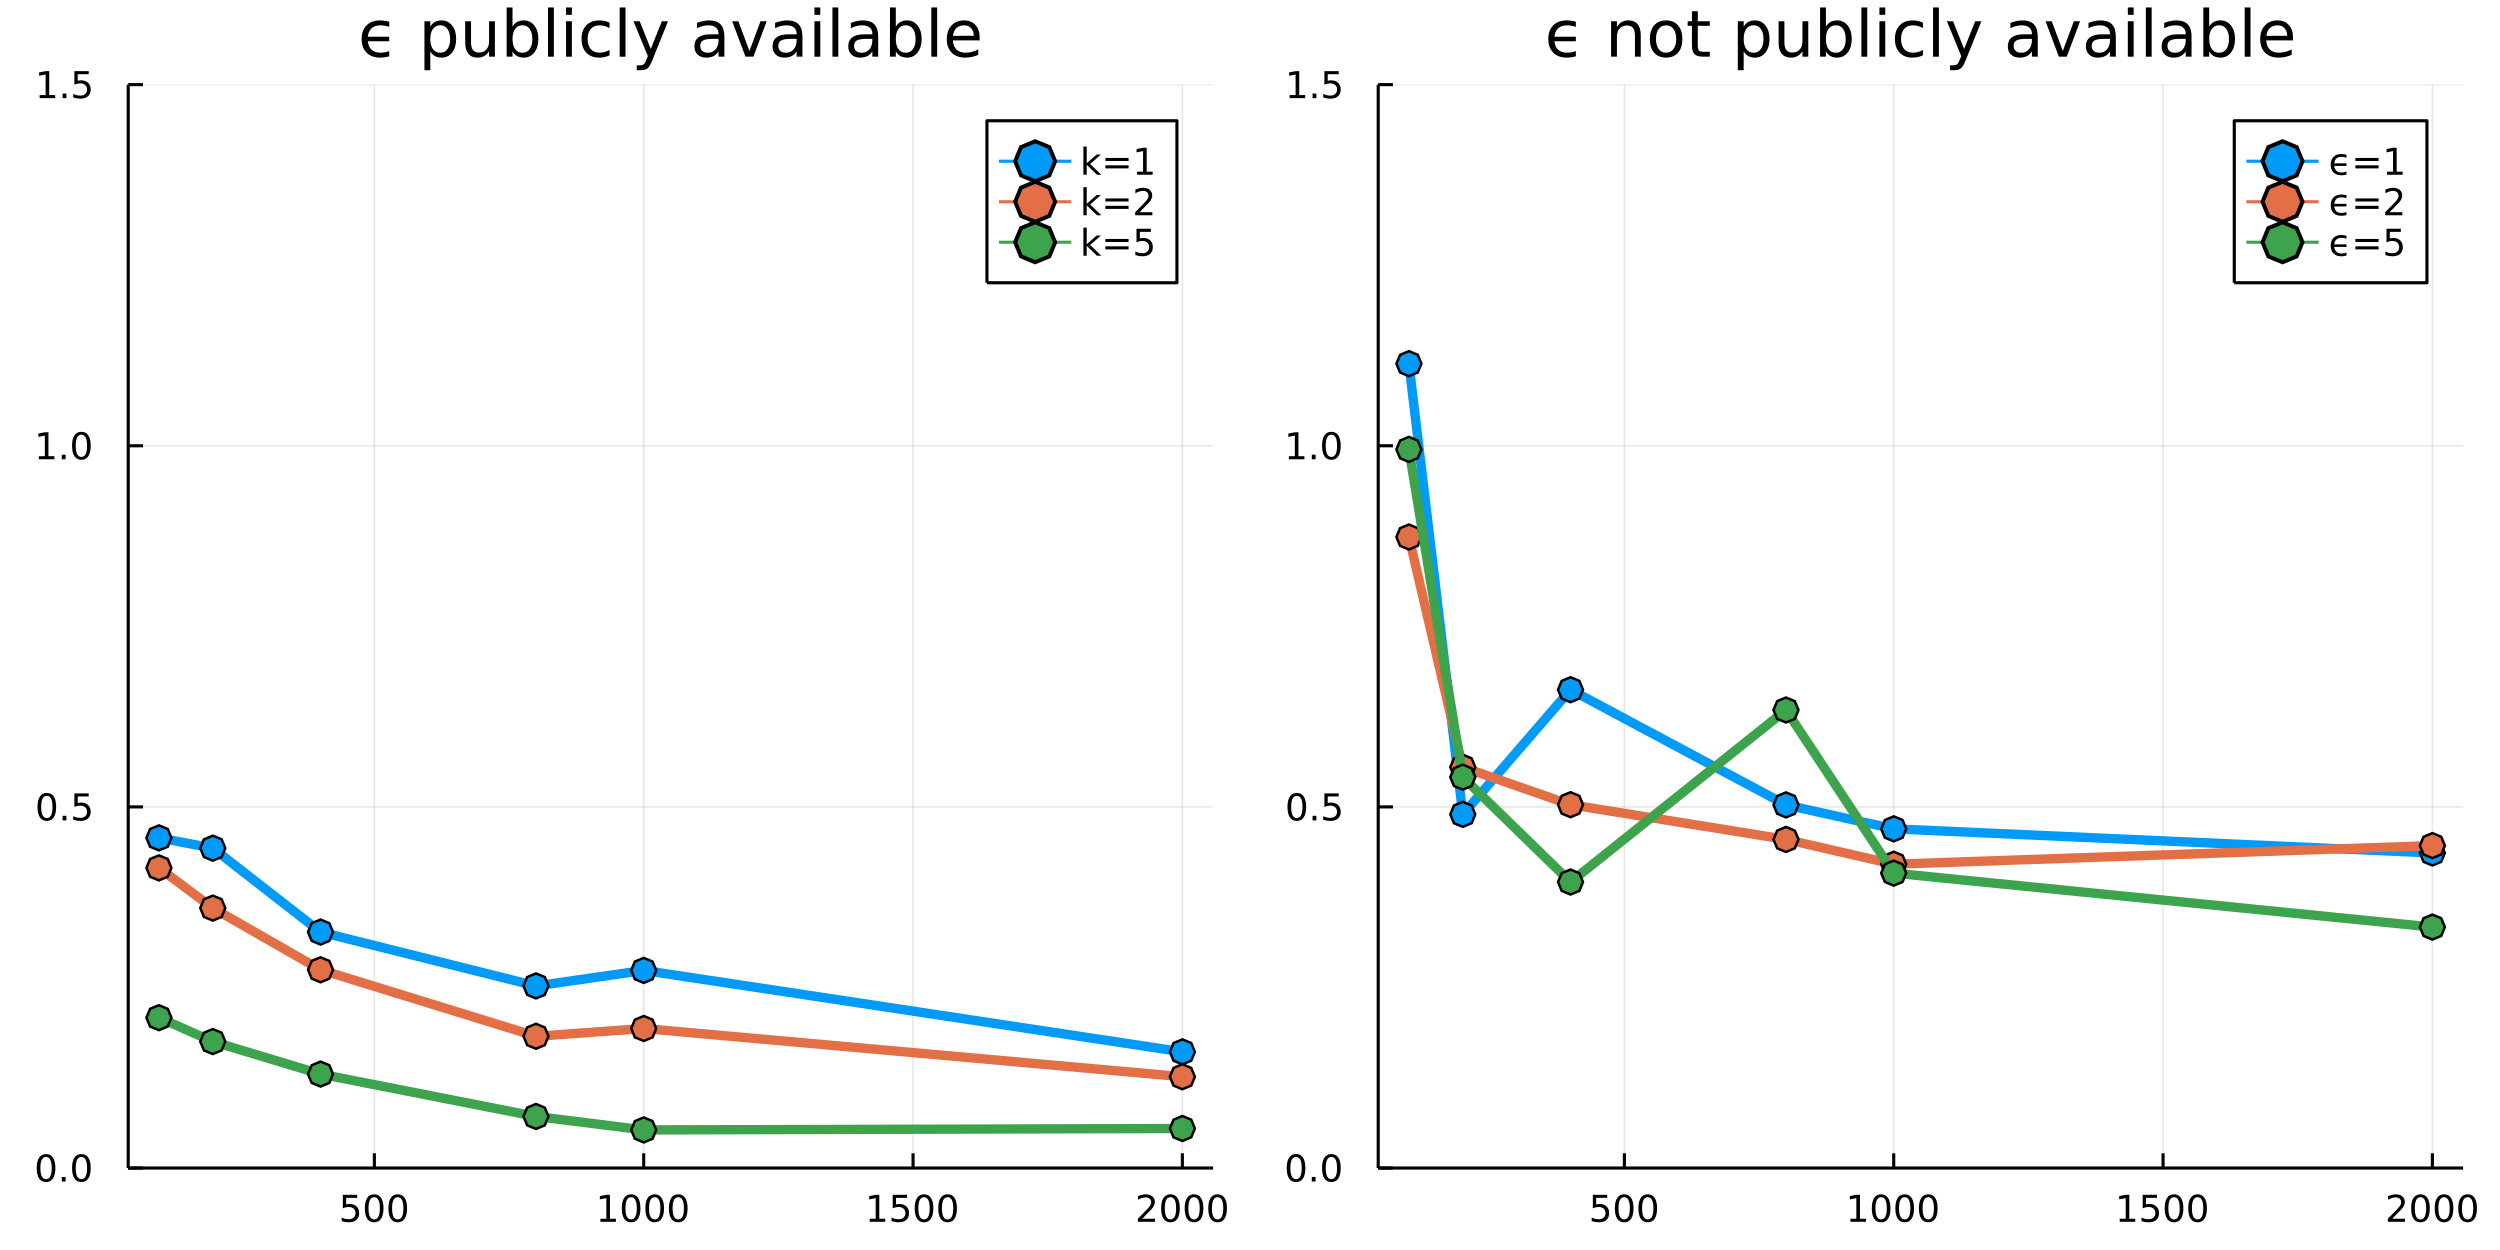 <?xml version="1.0" encoding="utf-8"?>
<svg xmlns="http://www.w3.org/2000/svg" xmlns:xlink="http://www.w3.org/1999/xlink" width="800" height="400" viewBox="0 0 3200 1600">
<rect x="0" y="0" width="3200" height="1600" fill="#333333" stroke="none"/>
<defs>
  <clipPath id="clip580">
    <rect x="0" y="0" width="3200" height="1600"/>
  </clipPath>
</defs>
<path clip-path="url(#clip580)" d="
M0 1600 L3200 1600 L3200 0 L0 0  Z
  " fill="#ffffff" fill-rule="evenodd" fill-opacity="1"/>
<defs>
  <clipPath id="clip581">
    <rect x="640" y="0" width="2241" height="1600"/>
  </clipPath>
</defs>
<path clip-path="url(#clip580)" d="
M164.112 1495.09 L1552.76 1495.09 L1552.76 108.352 L164.112 108.352  Z
  " fill="#ffffff" fill-rule="evenodd" fill-opacity="1"/>
<defs>
  <clipPath id="clip582">
    <rect x="164" y="108" width="1390" height="1388"/>
  </clipPath>
</defs>
<polyline clip-path="url(#clip582)" style="stroke:#000000; stroke-linecap:butt; stroke-linejoin:round; stroke-width:2; stroke-opacity:0.1; fill:none" points="
  479.212,1495.09 479.212,108.352 
  "/>
<polyline clip-path="url(#clip582)" style="stroke:#000000; stroke-linecap:butt; stroke-linejoin:round; stroke-width:2; stroke-opacity:0.1; fill:none" points="
  823.959,1495.09 823.959,108.352 
  "/>
<polyline clip-path="url(#clip582)" style="stroke:#000000; stroke-linecap:butt; stroke-linejoin:round; stroke-width:2; stroke-opacity:0.1; fill:none" points="
  1168.71,1495.09 1168.71,108.352 
  "/>
<polyline clip-path="url(#clip582)" style="stroke:#000000; stroke-linecap:butt; stroke-linejoin:round; stroke-width:2; stroke-opacity:0.1; fill:none" points="
  1513.45,1495.09 1513.45,108.352 
  "/>
<polyline clip-path="url(#clip580)" style="stroke:#000000; stroke-linecap:butt; stroke-linejoin:round; stroke-width:4; stroke-opacity:1; fill:none" points="
  164.112,1495.09 1552.76,1495.09 
  "/>
<polyline clip-path="url(#clip580)" style="stroke:#000000; stroke-linecap:butt; stroke-linejoin:round; stroke-width:4; stroke-opacity:1; fill:none" points="
  479.212,1495.09 479.212,1476.19 
  "/>
<polyline clip-path="url(#clip580)" style="stroke:#000000; stroke-linecap:butt; stroke-linejoin:round; stroke-width:4; stroke-opacity:1; fill:none" points="
  823.959,1495.09 823.959,1476.19 
  "/>
<polyline clip-path="url(#clip580)" style="stroke:#000000; stroke-linecap:butt; stroke-linejoin:round; stroke-width:4; stroke-opacity:1; fill:none" points="
  1168.71,1495.09 1168.71,1476.19 
  "/>
<polyline clip-path="url(#clip580)" style="stroke:#000000; stroke-linecap:butt; stroke-linejoin:round; stroke-width:4; stroke-opacity:1; fill:none" points="
  1513.45,1495.09 1513.45,1476.19 
  "/>
<path clip-path="url(#clip580)" d="M438.83 1529.33 L457.186 1529.33 L457.186 1533.26 L443.112 1533.26 L443.112 1541.74 Q444.131 1541.39 445.149 1541.23 Q446.168 1541.04 447.186 1541.04 Q452.973 1541.04 456.353 1544.21 Q459.732 1547.38 459.732 1552.8 Q459.732 1558.38 456.26 1561.48 Q452.788 1564.56 446.469 1564.56 Q444.293 1564.56 442.024 1564.19 Q439.779 1563.82 437.371 1563.08 L437.371 1558.38 Q439.455 1559.51 441.677 1560.07 Q443.899 1560.62 446.376 1560.62 Q450.381 1560.62 452.719 1558.52 Q455.057 1556.41 455.057 1552.8 Q455.057 1549.19 452.719 1547.08 Q450.381 1544.98 446.376 1544.98 Q444.501 1544.98 442.626 1545.39 Q440.774 1545.81 438.83 1546.69 L438.83 1529.33 Z" fill="#000000" fill-rule="evenodd" fill-opacity="1" /><path clip-path="url(#clip580)" d="M478.945 1532.41 Q475.334 1532.41 473.506 1535.97 Q471.7 1539.51 471.7 1546.64 Q471.7 1553.75 473.506 1557.31 Q475.334 1560.86 478.945 1560.86 Q482.58 1560.86 484.385 1557.31 Q486.214 1553.75 486.214 1546.64 Q486.214 1539.51 484.385 1535.97 Q482.58 1532.41 478.945 1532.41 M478.945 1528.7 Q484.755 1528.7 487.811 1533.31 Q490.89 1537.89 490.89 1546.64 Q490.89 1555.37 487.811 1559.98 Q484.755 1564.56 478.945 1564.56 Q473.135 1564.56 470.056 1559.98 Q467.001 1555.37 467.001 1546.64 Q467.001 1537.89 470.056 1533.31 Q473.135 1528.7 478.945 1528.7 Z" fill="#000000" fill-rule="evenodd" fill-opacity="1" /><path clip-path="url(#clip580)" d="M509.107 1532.41 Q505.496 1532.41 503.667 1535.97 Q501.862 1539.51 501.862 1546.64 Q501.862 1553.75 503.667 1557.31 Q505.496 1560.86 509.107 1560.86 Q512.741 1560.86 514.547 1557.31 Q516.376 1553.75 516.376 1546.64 Q516.376 1539.51 514.547 1535.97 Q512.741 1532.41 509.107 1532.41 M509.107 1528.7 Q514.917 1528.7 517.973 1533.31 Q521.052 1537.89 521.052 1546.64 Q521.052 1555.37 517.973 1559.98 Q514.917 1564.56 509.107 1564.56 Q503.297 1564.56 500.218 1559.98 Q497.163 1555.37 497.163 1546.64 Q497.163 1537.89 500.218 1533.31 Q503.297 1528.7 509.107 1528.7 Z" fill="#000000" fill-rule="evenodd" fill-opacity="1" /><path clip-path="url(#clip580)" d="M768.485 1559.95 L776.124 1559.95 L776.124 1533.59 L767.814 1535.25 L767.814 1530.99 L776.078 1529.33 L780.753 1529.33 L780.753 1559.95 L788.392 1559.95 L788.392 1563.89 L768.485 1563.89 L768.485 1559.95 Z" fill="#000000" fill-rule="evenodd" fill-opacity="1" /><path clip-path="url(#clip580)" d="M807.837 1532.41 Q804.226 1532.41 802.397 1535.97 Q800.591 1539.51 800.591 1546.64 Q800.591 1553.75 802.397 1557.31 Q804.226 1560.86 807.837 1560.86 Q811.471 1560.86 813.276 1557.31 Q815.105 1553.75 815.105 1546.64 Q815.105 1539.51 813.276 1535.97 Q811.471 1532.41 807.837 1532.41 M807.837 1528.7 Q813.647 1528.7 816.702 1533.31 Q819.781 1537.89 819.781 1546.64 Q819.781 1555.37 816.702 1559.98 Q813.647 1564.56 807.837 1564.56 Q802.026 1564.56 798.948 1559.98 Q795.892 1555.37 795.892 1546.64 Q795.892 1537.89 798.948 1533.31 Q802.026 1528.7 807.837 1528.7 Z" fill="#000000" fill-rule="evenodd" fill-opacity="1" /><path clip-path="url(#clip580)" d="M837.999 1532.41 Q834.387 1532.41 832.559 1535.97 Q830.753 1539.51 830.753 1546.64 Q830.753 1553.75 832.559 1557.31 Q834.387 1560.86 837.999 1560.86 Q841.633 1560.86 843.438 1557.31 Q845.267 1553.75 845.267 1546.64 Q845.267 1539.51 843.438 1535.97 Q841.633 1532.41 837.999 1532.41 M837.999 1528.7 Q843.809 1528.7 846.864 1533.31 Q849.943 1537.89 849.943 1546.64 Q849.943 1555.37 846.864 1559.98 Q843.809 1564.56 837.999 1564.56 Q832.188 1564.56 829.11 1559.98 Q826.054 1555.37 826.054 1546.64 Q826.054 1537.89 829.11 1533.31 Q832.188 1528.7 837.999 1528.7 Z" fill="#000000" fill-rule="evenodd" fill-opacity="1" /><path clip-path="url(#clip580)" d="M868.16 1532.41 Q864.549 1532.41 862.721 1535.97 Q860.915 1539.51 860.915 1546.64 Q860.915 1553.75 862.721 1557.31 Q864.549 1560.86 868.16 1560.86 Q871.795 1560.86 873.6 1557.31 Q875.429 1553.75 875.429 1546.64 Q875.429 1539.51 873.6 1535.97 Q871.795 1532.41 868.16 1532.41 M868.16 1528.7 Q873.971 1528.7 877.026 1533.31 Q880.105 1537.89 880.105 1546.64 Q880.105 1555.37 877.026 1559.98 Q873.971 1564.56 868.16 1564.56 Q862.35 1564.56 859.272 1559.98 Q856.216 1555.37 856.216 1546.64 Q856.216 1537.89 859.272 1533.31 Q862.35 1528.7 868.16 1528.7 Z" fill="#000000" fill-rule="evenodd" fill-opacity="1" /><path clip-path="url(#clip580)" d="M1113.23 1559.95 L1120.87 1559.95 L1120.87 1533.59 L1112.56 1535.25 L1112.56 1530.99 L1120.83 1529.33 L1125.5 1529.33 L1125.5 1559.95 L1133.14 1559.95 L1133.14 1563.89 L1113.23 1563.89 L1113.23 1559.95 Z" fill="#000000" fill-rule="evenodd" fill-opacity="1" /><path clip-path="url(#clip580)" d="M1142.63 1529.33 L1160.99 1529.33 L1160.99 1533.26 L1146.91 1533.26 L1146.91 1541.74 Q1147.93 1541.39 1148.95 1541.23 Q1149.97 1541.04 1150.99 1541.04 Q1156.77 1541.04 1160.15 1544.21 Q1163.53 1547.38 1163.53 1552.8 Q1163.53 1558.38 1160.06 1561.48 Q1156.59 1564.56 1150.27 1564.56 Q1148.09 1564.56 1145.83 1564.19 Q1143.58 1563.82 1141.17 1563.08 L1141.17 1558.38 Q1143.26 1559.51 1145.48 1560.07 Q1147.7 1560.62 1150.18 1560.62 Q1154.18 1560.62 1156.52 1558.52 Q1158.86 1556.41 1158.86 1552.8 Q1158.86 1549.19 1156.52 1547.08 Q1154.18 1544.98 1150.18 1544.98 Q1148.3 1544.98 1146.43 1545.39 Q1144.58 1545.81 1142.63 1546.69 L1142.63 1529.33 Z" fill="#000000" fill-rule="evenodd" fill-opacity="1" /><path clip-path="url(#clip580)" d="M1182.75 1532.41 Q1179.14 1532.41 1177.31 1535.97 Q1175.5 1539.51 1175.5 1546.64 Q1175.5 1553.75 1177.31 1557.31 Q1179.14 1560.86 1182.75 1560.86 Q1186.38 1560.86 1188.19 1557.31 Q1190.01 1553.75 1190.01 1546.64 Q1190.01 1539.51 1188.19 1535.97 Q1186.38 1532.41 1182.75 1532.41 M1182.75 1528.7 Q1188.56 1528.7 1191.61 1533.31 Q1194.69 1537.89 1194.69 1546.64 Q1194.69 1555.37 1191.61 1559.98 Q1188.56 1564.56 1182.75 1564.56 Q1176.94 1564.56 1173.86 1559.98 Q1170.8 1555.37 1170.8 1546.64 Q1170.8 1537.89 1173.86 1533.31 Q1176.94 1528.7 1182.75 1528.7 Z" fill="#000000" fill-rule="evenodd" fill-opacity="1" /><path clip-path="url(#clip580)" d="M1212.91 1532.41 Q1209.3 1532.41 1207.47 1535.97 Q1205.66 1539.51 1205.66 1546.64 Q1205.66 1553.75 1207.47 1557.31 Q1209.3 1560.86 1212.91 1560.86 Q1216.54 1560.86 1218.35 1557.31 Q1220.18 1553.75 1220.18 1546.64 Q1220.18 1539.51 1218.35 1535.97 Q1216.54 1532.41 1212.91 1532.41 M1212.91 1528.7 Q1218.72 1528.7 1221.77 1533.31 Q1224.85 1537.89 1224.85 1546.64 Q1224.85 1555.37 1221.77 1559.98 Q1218.72 1564.56 1212.91 1564.56 Q1207.1 1564.56 1204.02 1559.98 Q1200.96 1555.37 1200.96 1546.64 Q1200.96 1537.89 1204.02 1533.31 Q1207.1 1528.7 1212.91 1528.7 Z" fill="#000000" fill-rule="evenodd" fill-opacity="1" /><path clip-path="url(#clip580)" d="M1462.07 1559.95 L1478.39 1559.95 L1478.39 1563.89 L1456.44 1563.89 L1456.44 1559.95 Q1459.1 1557.2 1463.69 1552.57 Q1468.29 1547.92 1469.47 1546.57 Q1471.72 1544.05 1472.6 1542.31 Q1473.5 1540.55 1473.5 1538.86 Q1473.5 1536.11 1471.56 1534.37 Q1469.64 1532.64 1466.53 1532.64 Q1464.33 1532.64 1461.88 1533.4 Q1459.45 1534.17 1456.67 1535.72 L1456.67 1530.99 Q1459.5 1529.86 1461.95 1529.28 Q1464.4 1528.7 1466.44 1528.7 Q1471.81 1528.7 1475.01 1531.39 Q1478.2 1534.07 1478.2 1538.56 Q1478.2 1540.69 1477.39 1542.61 Q1476.6 1544.51 1474.5 1547.11 Q1473.92 1547.78 1470.82 1550.99 Q1467.71 1554.19 1462.07 1559.95 Z" fill="#000000" fill-rule="evenodd" fill-opacity="1" /><path clip-path="url(#clip580)" d="M1498.2 1532.41 Q1494.59 1532.41 1492.76 1535.97 Q1490.95 1539.51 1490.95 1546.64 Q1490.95 1553.75 1492.76 1557.31 Q1494.59 1560.86 1498.2 1560.86 Q1501.83 1560.86 1503.64 1557.31 Q1505.47 1553.75 1505.47 1546.64 Q1505.47 1539.51 1503.64 1535.97 Q1501.83 1532.41 1498.2 1532.41 M1498.2 1528.7 Q1504.01 1528.7 1507.07 1533.31 Q1510.14 1537.89 1510.14 1546.64 Q1510.14 1555.37 1507.07 1559.98 Q1504.01 1564.56 1498.2 1564.56 Q1492.39 1564.56 1489.31 1559.98 Q1486.26 1555.37 1486.26 1546.64 Q1486.26 1537.89 1489.31 1533.31 Q1492.39 1528.7 1498.2 1528.7 Z" fill="#000000" fill-rule="evenodd" fill-opacity="1" /><path clip-path="url(#clip580)" d="M1528.36 1532.41 Q1524.75 1532.41 1522.92 1535.97 Q1521.12 1539.51 1521.12 1546.64 Q1521.12 1553.75 1522.92 1557.31 Q1524.75 1560.86 1528.36 1560.86 Q1532 1560.86 1533.8 1557.31 Q1535.63 1553.75 1535.63 1546.64 Q1535.63 1539.51 1533.8 1535.97 Q1532 1532.41 1528.36 1532.41 M1528.36 1528.7 Q1534.17 1528.7 1537.23 1533.31 Q1540.31 1537.89 1540.31 1546.64 Q1540.31 1555.37 1537.23 1559.98 Q1534.17 1564.56 1528.36 1564.56 Q1522.55 1564.56 1519.47 1559.98 Q1516.42 1555.37 1516.42 1546.64 Q1516.42 1537.89 1519.47 1533.31 Q1522.55 1528.7 1528.36 1528.7 Z" fill="#000000" fill-rule="evenodd" fill-opacity="1" /><path clip-path="url(#clip580)" d="M1558.52 1532.41 Q1554.91 1532.41 1553.08 1535.97 Q1551.28 1539.51 1551.28 1546.64 Q1551.28 1553.75 1553.08 1557.31 Q1554.91 1560.86 1558.52 1560.86 Q1562.16 1560.86 1563.96 1557.31 Q1565.79 1553.75 1565.79 1546.64 Q1565.79 1539.51 1563.96 1535.97 Q1562.16 1532.41 1558.52 1532.41 M1558.52 1528.7 Q1564.33 1528.7 1567.39 1533.31 Q1570.47 1537.89 1570.47 1546.64 Q1570.47 1555.37 1567.39 1559.98 Q1564.33 1564.56 1558.52 1564.56 Q1552.71 1564.56 1549.64 1559.98 Q1546.58 1555.37 1546.58 1546.64 Q1546.58 1537.89 1549.64 1533.31 Q1552.71 1528.7 1558.52 1528.7 Z" fill="#000000" fill-rule="evenodd" fill-opacity="1" /><polyline clip-path="url(#clip582)" style="stroke:#000000; stroke-linecap:butt; stroke-linejoin:round; stroke-width:2; stroke-opacity:0.1; fill:none" points="
  164.112,1495.09 1552.76,1495.09 
  "/>
<polyline clip-path="url(#clip582)" style="stroke:#000000; stroke-linecap:butt; stroke-linejoin:round; stroke-width:2; stroke-opacity:0.1; fill:none" points="
  164.112,1032.84 1552.76,1032.84 
  "/>
<polyline clip-path="url(#clip582)" style="stroke:#000000; stroke-linecap:butt; stroke-linejoin:round; stroke-width:2; stroke-opacity:0.1; fill:none" points="
  164.112,570.597 1552.76,570.597 
  "/>
<polyline clip-path="url(#clip582)" style="stroke:#000000; stroke-linecap:butt; stroke-linejoin:round; stroke-width:2; stroke-opacity:0.1; fill:none" points="
  164.112,108.352 1552.76,108.352 
  "/>
<polyline clip-path="url(#clip580)" style="stroke:#000000; stroke-linecap:butt; stroke-linejoin:round; stroke-width:4; stroke-opacity:1; fill:none" points="
  164.112,1495.09 164.112,108.352 
  "/>
<polyline clip-path="url(#clip580)" style="stroke:#000000; stroke-linecap:butt; stroke-linejoin:round; stroke-width:4; stroke-opacity:1; fill:none" points="
  164.112,1495.09 183.01,1495.09 
  "/>
<polyline clip-path="url(#clip580)" style="stroke:#000000; stroke-linecap:butt; stroke-linejoin:round; stroke-width:4; stroke-opacity:1; fill:none" points="
  164.112,1032.84 183.01,1032.84 
  "/>
<polyline clip-path="url(#clip580)" style="stroke:#000000; stroke-linecap:butt; stroke-linejoin:round; stroke-width:4; stroke-opacity:1; fill:none" points="
  164.112,570.597 183.01,570.597 
  "/>
<polyline clip-path="url(#clip580)" style="stroke:#000000; stroke-linecap:butt; stroke-linejoin:round; stroke-width:4; stroke-opacity:1; fill:none" points="
  164.112,108.352 183.01,108.352 
  "/>
<path clip-path="url(#clip580)" d="M58.937 1480.89 Q55.325 1480.89 53.497 1484.45 Q51.691 1487.99 51.691 1495.12 Q51.691 1502.23 53.497 1505.79 Q55.325 1509.34 58.937 1509.34 Q62.571 1509.34 64.376 1505.79 Q66.205 1502.23 66.205 1495.12 Q66.205 1487.99 64.376 1484.45 Q62.571 1480.89 58.937 1480.89 M58.937 1477.18 Q64.747 1477.18 67.802 1481.79 Q70.881 1486.37 70.881 1495.12 Q70.881 1503.85 67.802 1508.46 Q64.747 1513.04 58.937 1513.04 Q53.126 1513.04 50.048 1508.46 Q46.992 1503.85 46.992 1495.12 Q46.992 1486.37 50.048 1481.79 Q53.126 1477.18 58.937 1477.18 Z" fill="#000000" fill-rule="evenodd" fill-opacity="1" /><path clip-path="url(#clip580)" d="M79.098 1506.49 L83.983 1506.49 L83.983 1512.37 L79.098 1512.37 L79.098 1506.49 Z" fill="#000000" fill-rule="evenodd" fill-opacity="1" /><path clip-path="url(#clip580)" d="M104.168 1480.89 Q100.557 1480.89 98.728 1484.45 Q96.922 1487.99 96.922 1495.12 Q96.922 1502.23 98.728 1505.79 Q100.557 1509.34 104.168 1509.34 Q107.802 1509.34 109.608 1505.79 Q111.436 1502.23 111.436 1495.12 Q111.436 1487.99 109.608 1484.45 Q107.802 1480.89 104.168 1480.89 M104.168 1477.18 Q109.978 1477.18 113.033 1481.79 Q116.112 1486.37 116.112 1495.12 Q116.112 1503.85 113.033 1508.46 Q109.978 1513.04 104.168 1513.04 Q98.358 1513.04 95.279 1508.46 Q92.223 1503.85 92.223 1495.12 Q92.223 1486.37 95.279 1481.79 Q98.358 1477.18 104.168 1477.18 Z" fill="#000000" fill-rule="evenodd" fill-opacity="1" /><path clip-path="url(#clip580)" d="M59.932 1018.64 Q56.321 1018.64 54.492 1022.21 Q52.687 1025.75 52.687 1032.88 Q52.687 1039.98 54.492 1043.55 Q56.321 1047.09 59.932 1047.09 Q63.566 1047.09 65.372 1043.55 Q67.2 1039.98 67.2 1032.88 Q67.2 1025.75 65.372 1022.21 Q63.566 1018.64 59.932 1018.64 M59.932 1014.94 Q65.742 1014.94 68.798 1019.54 Q71.876 1024.13 71.876 1032.88 Q71.876 1041.6 68.798 1046.21 Q65.742 1050.79 59.932 1050.79 Q54.122 1050.79 51.043 1046.21 Q47.987 1041.6 47.987 1032.88 Q47.987 1024.13 51.043 1019.54 Q54.122 1014.94 59.932 1014.94 Z" fill="#000000" fill-rule="evenodd" fill-opacity="1" /><path clip-path="url(#clip580)" d="M80.094 1044.24 L84.978 1044.24 L84.978 1050.12 L80.094 1050.12 L80.094 1044.24 Z" fill="#000000" fill-rule="evenodd" fill-opacity="1" /><path clip-path="url(#clip580)" d="M95.21 1015.56 L113.566 1015.56 L113.566 1019.5 L99.492 1019.5 L99.492 1027.97 Q100.51 1027.62 101.529 1027.46 Q102.547 1027.28 103.566 1027.28 Q109.353 1027.28 112.733 1030.45 Q116.112 1033.62 116.112 1039.03 Q116.112 1044.61 112.64 1047.72 Q109.168 1050.79 102.848 1050.79 Q100.672 1050.79 98.404 1050.42 Q96.159 1050.05 93.751 1049.31 L93.751 1044.61 Q95.835 1045.75 98.057 1046.3 Q100.279 1046.86 102.756 1046.86 Q106.76 1046.86 109.098 1044.75 Q111.436 1042.65 111.436 1039.03 Q111.436 1035.42 109.098 1033.32 Q106.76 1031.21 102.756 1031.21 Q100.881 1031.21 99.006 1031.63 Q97.154 1032.04 95.21 1032.92 L95.21 1015.56 Z" fill="#000000" fill-rule="evenodd" fill-opacity="1" /><path clip-path="url(#clip580)" d="M49.747 583.942 L57.386 583.942 L57.386 557.577 L49.075 559.243 L49.075 554.984 L57.339 553.317 L62.015 553.317 L62.015 583.942 L69.654 583.942 L69.654 587.877 L49.747 587.877 L49.747 583.942 Z" fill="#000000" fill-rule="evenodd" fill-opacity="1" /><path clip-path="url(#clip580)" d="M79.098 581.998 L83.983 581.998 L83.983 587.877 L79.098 587.877 L79.098 581.998 Z" fill="#000000" fill-rule="evenodd" fill-opacity="1" /><path clip-path="url(#clip580)" d="M104.168 556.396 Q100.557 556.396 98.728 559.961 Q96.922 563.503 96.922 570.632 Q96.922 577.739 98.728 581.303 Q100.557 584.845 104.168 584.845 Q107.802 584.845 109.608 581.303 Q111.436 577.739 111.436 570.632 Q111.436 563.503 109.608 559.961 Q107.802 556.396 104.168 556.396 M104.168 552.692 Q109.978 552.692 113.033 557.299 Q116.112 561.882 116.112 570.632 Q116.112 579.359 113.033 583.965 Q109.978 588.549 104.168 588.549 Q98.358 588.549 95.279 583.965 Q92.223 579.359 92.223 570.632 Q92.223 561.882 95.279 557.299 Q98.358 552.692 104.168 552.692 Z" fill="#000000" fill-rule="evenodd" fill-opacity="1" /><path clip-path="url(#clip580)" d="M50.742 121.697 L58.381 121.697 L58.381 95.331 L50.071 96.998 L50.071 92.739 L58.335 91.072 L63.011 91.072 L63.011 121.697 L70.649 121.697 L70.649 125.632 L50.742 125.632 L50.742 121.697 Z" fill="#000000" fill-rule="evenodd" fill-opacity="1" /><path clip-path="url(#clip580)" d="M80.094 119.753 L84.978 119.753 L84.978 125.632 L80.094 125.632 L80.094 119.753 Z" fill="#000000" fill-rule="evenodd" fill-opacity="1" /><path clip-path="url(#clip580)" d="M95.21 91.072 L113.566 91.072 L113.566 95.007 L99.492 95.007 L99.492 103.479 Q100.51 103.132 101.529 102.97 Q102.547 102.785 103.566 102.785 Q109.353 102.785 112.733 105.956 Q116.112 109.128 116.112 114.544 Q116.112 120.123 112.64 123.225 Q109.168 126.303 102.848 126.303 Q100.672 126.303 98.404 125.933 Q96.159 125.563 93.751 124.822 L93.751 120.123 Q95.835 121.257 98.057 121.813 Q100.279 122.368 102.756 122.368 Q106.76 122.368 109.098 120.262 Q111.436 118.155 111.436 114.544 Q111.436 110.933 109.098 108.827 Q106.76 106.72 102.756 106.72 Q100.881 106.72 99.006 107.137 Q97.154 107.554 95.21 108.433 L95.21 91.072 Z" fill="#000000" fill-rule="evenodd" fill-opacity="1" /><path clip-path="url(#clip580)" d="M498.207 34.416 Q496.709 33.89 495.21 33.485 Q491.199 32.431 486.905 32.431 Q479.492 32.431 475.36 36.442 Q471.512 40.169 470.783 47.015 L498.207 47.015 L498.207 52.848 L470.783 52.848 Q471.512 59.694 475.36 63.421 Q479.492 67.431 486.905 67.431 Q492.09 67.431 495.21 66.378 L498.207 65.365 L498.207 72.13 L495.007 72.86 Q490.794 73.751 486.46 73.751 Q475.603 73.751 469.284 67.431 Q462.924 61.112 462.924 49.931 Q462.924 38.751 469.284 32.431 Q475.603 26.112 486.46 26.112 Q490.551 26.112 495.007 27.003 Q496.628 27.327 498.207 27.814 L498.207 34.416 Z" fill="#000000" fill-rule="evenodd" fill-opacity="1" /><path clip-path="url(#clip580)" d="M550.788 65.77 L550.788 89.833 L543.294 89.833 L543.294 27.206 L550.788 27.206 L550.788 34.092 Q553.138 30.041 556.702 28.097 Q560.308 26.112 565.29 26.112 Q573.554 26.112 578.699 32.675 Q583.884 39.237 583.884 49.931 Q583.884 60.626 578.699 67.188 Q573.554 73.751 565.29 73.751 Q560.308 73.751 556.702 71.806 Q553.138 69.821 550.788 65.77 M576.147 49.931 Q576.147 41.708 572.744 37.05 Q569.382 32.35 563.467 32.35 Q557.553 32.35 554.15 37.05 Q550.788 41.708 550.788 49.931 Q550.788 58.155 554.15 62.854 Q557.553 67.512 563.467 67.512 Q569.382 67.512 572.744 62.854 Q576.147 58.155 576.147 49.931 Z" fill="#000000" fill-rule="evenodd" fill-opacity="1" /><path clip-path="url(#clip580)" d="M595.47 54.671 L595.47 27.206 L602.923 27.206 L602.923 54.387 Q602.923 60.828 605.435 64.069 Q607.946 67.269 612.969 67.269 Q619.005 67.269 622.489 63.421 Q626.013 59.573 626.013 52.929 L626.013 27.206 L633.467 27.206 L633.467 72.576 L626.013 72.576 L626.013 65.608 Q623.299 69.74 619.694 71.766 Q616.129 73.751 611.39 73.751 Q603.571 73.751 599.52 68.89 Q595.47 64.029 595.47 54.671 M614.225 26.112 L614.225 26.112 Z" fill="#000000" fill-rule="evenodd" fill-opacity="1" /><path clip-path="url(#clip580)" d="M681.389 49.931 Q681.389 41.708 677.986 37.05 Q674.624 32.35 668.71 32.35 Q662.796 32.35 659.393 37.05 Q656.031 41.708 656.031 49.931 Q656.031 58.155 659.393 62.854 Q662.796 67.512 668.71 67.512 Q674.624 67.512 677.986 62.854 Q681.389 58.155 681.389 49.931 M656.031 34.092 Q658.38 30.041 661.945 28.097 Q665.55 26.112 670.533 26.112 Q678.797 26.112 683.941 32.675 Q689.126 39.237 689.126 49.931 Q689.126 60.626 683.941 67.188 Q678.797 73.751 670.533 73.751 Q665.55 73.751 661.945 71.806 Q658.38 69.821 656.031 65.77 L656.031 72.576 L648.536 72.576 L648.536 9.544 L656.031 9.544 L656.031 34.092 Z" fill="#000000" fill-rule="evenodd" fill-opacity="1" /><path clip-path="url(#clip580)" d="M701.482 9.544 L708.935 9.544 L708.935 72.576 L701.482 72.576 L701.482 9.544 Z" fill="#000000" fill-rule="evenodd" fill-opacity="1" /><path clip-path="url(#clip580)" d="M724.531 27.206 L731.985 27.206 L731.985 72.576 L724.531 72.576 L724.531 27.206 M724.531 9.544 L731.985 9.544 L731.985 18.983 L724.531 18.983 L724.531 9.544 Z" fill="#000000" fill-rule="evenodd" fill-opacity="1" /><path clip-path="url(#clip580)" d="M780.231 28.948 L780.231 35.915 Q777.072 34.173 773.871 33.323 Q770.712 32.431 767.471 32.431 Q760.22 32.431 756.209 37.05 Q752.199 41.627 752.199 49.931 Q752.199 58.236 756.209 62.854 Q760.22 67.431 767.471 67.431 Q770.712 67.431 773.871 66.581 Q777.072 65.689 780.231 63.948 L780.231 70.834 Q777.112 72.292 773.75 73.022 Q770.428 73.751 766.661 73.751 Q756.412 73.751 750.376 67.31 Q744.34 60.869 744.34 49.931 Q744.34 38.832 750.417 32.472 Q756.534 26.112 767.147 26.112 Q770.59 26.112 773.871 26.841 Q777.153 27.53 780.231 28.948 Z" fill="#000000" fill-rule="evenodd" fill-opacity="1" /><path clip-path="url(#clip580)" d="M793.194 9.544 L800.648 9.544 L800.648 72.576 L793.194 72.576 L793.194 9.544 Z" fill="#000000" fill-rule="evenodd" fill-opacity="1" /><path clip-path="url(#clip580)" d="M835.121 76.789 Q831.961 84.891 828.964 87.362 Q825.966 89.833 820.943 89.833 L814.988 89.833 L814.988 83.594 L819.363 83.594 Q822.442 83.594 824.143 82.136 Q825.844 80.678 827.91 75.25 L829.247 71.847 L810.897 27.206 L818.796 27.206 L832.974 62.692 L847.152 27.206 L855.052 27.206 L835.121 76.789 Z" fill="#000000" fill-rule="evenodd" fill-opacity="1" /><path clip-path="url(#clip580)" d="M912.331 49.769 Q903.298 49.769 899.814 51.835 Q896.33 53.901 896.33 58.884 Q896.33 62.854 898.923 65.203 Q901.556 67.512 906.052 67.512 Q912.25 67.512 915.977 63.137 Q919.744 58.722 919.744 51.43 L919.744 49.769 L912.331 49.769 M927.198 46.691 L927.198 72.576 L919.744 72.576 L919.744 65.689 Q917.192 69.821 913.385 71.806 Q909.577 73.751 904.067 73.751 Q897.1 73.751 892.968 69.862 Q888.877 65.933 888.877 59.37 Q888.877 51.714 893.981 47.825 Q899.125 43.936 909.293 43.936 L919.744 43.936 L919.744 43.207 Q919.744 38.062 916.342 35.267 Q912.979 32.431 906.863 32.431 Q902.974 32.431 899.287 33.363 Q895.601 34.295 892.198 36.158 L892.198 29.272 Q896.29 27.692 900.138 26.922 Q903.986 26.112 907.632 26.112 Q917.476 26.112 922.337 31.216 Q927.198 36.32 927.198 46.691 Z" fill="#000000" fill-rule="evenodd" fill-opacity="1" /><path clip-path="url(#clip580)" d="M937.204 27.206 L945.103 27.206 L959.281 65.284 L973.459 27.206 L981.359 27.206 L964.345 72.576 L954.218 72.576 L937.204 27.206 Z" fill="#000000" fill-rule="evenodd" fill-opacity="1" /><path clip-path="url(#clip580)" d="M1012.27 49.769 Q1003.23 49.769 999.75 51.835 Q996.266 53.901 996.266 58.884 Q996.266 62.854 998.859 65.203 Q1001.49 67.512 1005.99 67.512 Q1012.19 67.512 1015.91 63.137 Q1019.68 58.722 1019.68 51.43 L1019.68 49.769 L1012.27 49.769 M1027.13 46.691 L1027.13 72.576 L1019.68 72.576 L1019.68 65.689 Q1017.13 69.821 1013.32 71.806 Q1009.51 73.751 1004 73.751 Q997.036 73.751 992.904 69.862 Q988.812 65.933 988.812 59.37 Q988.812 51.714 993.917 47.825 Q999.061 43.936 1009.23 43.936 L1019.68 43.936 L1019.68 43.207 Q1019.68 38.062 1016.28 35.267 Q1012.92 32.431 1006.8 32.431 Q1002.91 32.431 999.223 33.363 Q995.537 34.295 992.134 36.158 L992.134 29.272 Q996.226 27.692 1000.07 26.922 Q1003.92 26.112 1007.57 26.112 Q1017.41 26.112 1022.27 31.216 Q1027.13 36.32 1027.13 46.691 Z" fill="#000000" fill-rule="evenodd" fill-opacity="1" /><path clip-path="url(#clip580)" d="M1042.49 27.206 L1049.94 27.206 L1049.94 72.576 L1042.49 72.576 L1042.49 27.206 M1042.49 9.544 L1049.94 9.544 L1049.94 18.983 L1042.49 18.983 L1042.49 9.544 Z" fill="#000000" fill-rule="evenodd" fill-opacity="1" /><path clip-path="url(#clip580)" d="M1065.54 9.544 L1072.99 9.544 L1072.99 72.576 L1065.54 72.576 L1065.54 9.544 Z" fill="#000000" fill-rule="evenodd" fill-opacity="1" /><path clip-path="url(#clip580)" d="M1109.21 49.769 Q1100.17 49.769 1096.69 51.835 Q1093.2 53.901 1093.2 58.884 Q1093.2 62.854 1095.8 65.203 Q1098.43 67.512 1102.93 67.512 Q1109.12 67.512 1112.85 63.137 Q1116.62 58.722 1116.62 51.43 L1116.62 49.769 L1109.21 49.769 M1124.07 46.691 L1124.07 72.576 L1116.62 72.576 L1116.62 65.689 Q1114.07 69.821 1110.26 71.806 Q1106.45 73.751 1100.94 73.751 Q1093.97 73.751 1089.84 69.862 Q1085.75 65.933 1085.75 59.37 Q1085.75 51.714 1090.85 47.825 Q1096 43.936 1106.17 43.936 L1116.62 43.936 L1116.62 43.207 Q1116.62 38.062 1113.22 35.267 Q1109.85 32.431 1103.74 32.431 Q1099.85 32.431 1096.16 33.363 Q1092.48 34.295 1089.07 36.158 L1089.07 29.272 Q1093.16 27.692 1097.01 26.922 Q1100.86 26.112 1104.51 26.112 Q1114.35 26.112 1119.21 31.216 Q1124.07 36.32 1124.07 46.691 Z" fill="#000000" fill-rule="evenodd" fill-opacity="1" /><path clip-path="url(#clip580)" d="M1171.99 49.931 Q1171.99 41.708 1168.59 37.05 Q1165.23 32.35 1159.31 32.35 Q1153.4 32.35 1150 37.05 Q1146.64 41.708 1146.64 49.931 Q1146.64 58.155 1150 62.854 Q1153.4 67.512 1159.31 67.512 Q1165.23 67.512 1168.59 62.854 Q1171.99 58.155 1171.99 49.931 M1146.64 34.092 Q1148.99 30.041 1152.55 28.097 Q1156.16 26.112 1161.14 26.112 Q1169.4 26.112 1174.55 32.675 Q1179.73 39.237 1179.73 49.931 Q1179.73 60.626 1174.55 67.188 Q1169.4 73.751 1161.14 73.751 Q1156.16 73.751 1152.55 71.806 Q1148.99 69.821 1146.64 65.77 L1146.64 72.576 L1139.14 72.576 L1139.14 9.544 L1146.64 9.544 L1146.64 34.092 Z" fill="#000000" fill-rule="evenodd" fill-opacity="1" /><path clip-path="url(#clip580)" d="M1192.09 9.544 L1199.54 9.544 L1199.54 72.576 L1192.09 72.576 L1192.09 9.544 Z" fill="#000000" fill-rule="evenodd" fill-opacity="1" /><path clip-path="url(#clip580)" d="M1253.94 48.028 L1253.94 51.673 L1219.67 51.673 Q1220.16 59.37 1224.29 63.421 Q1228.46 67.431 1235.88 67.431 Q1240.17 67.431 1244.18 66.378 Q1248.23 65.325 1252.2 63.218 L1252.2 70.267 Q1248.19 71.968 1243.98 72.86 Q1239.77 73.751 1235.43 73.751 Q1224.57 73.751 1218.22 67.431 Q1211.9 61.112 1211.9 50.337 Q1211.9 39.197 1217.89 32.675 Q1223.93 26.112 1234.14 26.112 Q1243.29 26.112 1248.6 32.026 Q1253.94 37.9 1253.94 48.028 M1246.49 45.84 Q1246.41 39.723 1243.05 36.077 Q1239.73 32.431 1234.22 32.431 Q1227.98 32.431 1224.21 35.956 Q1220.48 39.48 1219.92 45.88 L1246.49 45.84 Z" fill="#000000" fill-rule="evenodd" fill-opacity="1" /><polyline clip-path="url(#clip582)" style="stroke:#009af9; stroke-linecap:butt; stroke-linejoin:round; stroke-width:12; stroke-opacity:1; fill:none" points="
  203.413,1072.48 272.363,1085.65 410.262,1193.04 686.06,1262 823.959,1242.11 1513.45,1346.41 
  "/>
<path clip-path="url(#clip582)" d="M203.413 1088.48 L192.101 1083.79 L187.413 1072.48 L192.101 1061.17 L203.413 1056.48 L214.725 1061.17 L219.413 1072.48 L214.725 1083.79 Z" fill="#009af9" fill-rule="evenodd" fill-opacity="1" stroke="#000000" stroke-opacity="1" stroke-width="3.2"/>
<path clip-path="url(#clip582)" d="M272.363 1101.65 L261.051 1096.96 L256.363 1085.65 L261.051 1074.34 L272.363 1069.65 L283.675 1074.34 L288.363 1085.65 L283.675 1096.96 Z" fill="#009af9" fill-rule="evenodd" fill-opacity="1" stroke="#000000" stroke-opacity="1" stroke-width="3.2"/>
<path clip-path="url(#clip582)" d="M410.262 1209.04 L398.95 1204.35 L394.262 1193.04 L398.95 1181.73 L410.262 1177.04 L421.574 1181.73 L426.262 1193.04 L421.574 1204.35 Z" fill="#009af9" fill-rule="evenodd" fill-opacity="1" stroke="#000000" stroke-opacity="1" stroke-width="3.2"/>
<path clip-path="url(#clip582)" d="M686.06 1278 L674.748 1273.31 L670.06 1262 L674.748 1250.68 L686.06 1246 L697.372 1250.68 L702.06 1262 L697.372 1273.31 Z" fill="#009af9" fill-rule="evenodd" fill-opacity="1" stroke="#000000" stroke-opacity="1" stroke-width="3.2"/>
<path clip-path="url(#clip582)" d="M823.959 1258.11 L812.647 1253.42 L807.959 1242.11 L812.647 1230.8 L823.959 1226.11 L835.271 1230.8 L839.959 1242.11 L835.271 1253.42 Z" fill="#009af9" fill-rule="evenodd" fill-opacity="1" stroke="#000000" stroke-opacity="1" stroke-width="3.2"/>
<path clip-path="url(#clip582)" d="M1513.45 1362.41 L1502.14 1357.73 L1497.45 1346.41 L1502.14 1335.1 L1513.45 1330.41 L1524.77 1335.1 L1529.45 1346.41 L1524.77 1357.73 Z" fill="#009af9" fill-rule="evenodd" fill-opacity="1" stroke="#000000" stroke-opacity="1" stroke-width="3.2"/>
<polyline clip-path="url(#clip582)" style="stroke:#e26f46; stroke-linecap:butt; stroke-linejoin:round; stroke-width:12; stroke-opacity:1; fill:none" points="
  203.413,1110.89 272.363,1162.37 410.262,1241.32 686.06,1326.42 823.959,1316.49 1513.45,1378.24 
  "/>
<path clip-path="url(#clip582)" d="M203.413 1126.89 L192.101 1122.2 L187.413 1110.89 L192.101 1099.57 L203.413 1094.89 L214.725 1099.57 L219.413 1110.89 L214.725 1122.2 Z" fill="#e26f46" fill-rule="evenodd" fill-opacity="1" stroke="#000000" stroke-opacity="1" stroke-width="3.2"/>
<path clip-path="url(#clip582)" d="M272.363 1178.37 L261.051 1173.68 L256.363 1162.37 L261.051 1151.05 L272.363 1146.37 L283.675 1151.05 L288.363 1162.37 L283.675 1173.68 Z" fill="#e26f46" fill-rule="evenodd" fill-opacity="1" stroke="#000000" stroke-opacity="1" stroke-width="3.2"/>
<path clip-path="url(#clip582)" d="M410.262 1257.32 L398.95 1252.63 L394.262 1241.32 L398.95 1230.01 L410.262 1225.32 L421.574 1230.01 L426.262 1241.32 L421.574 1252.63 Z" fill="#e26f46" fill-rule="evenodd" fill-opacity="1" stroke="#000000" stroke-opacity="1" stroke-width="3.2"/>
<path clip-path="url(#clip582)" d="M686.06 1342.42 L674.748 1337.73 L670.06 1326.42 L674.748 1315.1 L686.06 1310.42 L697.372 1315.1 L702.06 1326.42 L697.372 1337.73 Z" fill="#e26f46" fill-rule="evenodd" fill-opacity="1" stroke="#000000" stroke-opacity="1" stroke-width="3.2"/>
<path clip-path="url(#clip582)" d="M823.959 1332.49 L812.647 1327.8 L807.959 1316.49 L812.647 1305.18 L823.959 1300.49 L835.271 1305.18 L839.959 1316.49 L835.271 1327.8 Z" fill="#e26f46" fill-rule="evenodd" fill-opacity="1" stroke="#000000" stroke-opacity="1" stroke-width="3.2"/>
<path clip-path="url(#clip582)" d="M1513.45 1394.24 L1502.14 1389.55 L1497.45 1378.24 L1502.14 1366.93 L1513.45 1362.24 L1524.77 1366.93 L1529.45 1378.24 L1524.77 1389.55 Z" fill="#e26f46" fill-rule="evenodd" fill-opacity="1" stroke="#000000" stroke-opacity="1" stroke-width="3.2"/>
<polyline clip-path="url(#clip582)" style="stroke:#3da44d; stroke-linecap:butt; stroke-linejoin:round; stroke-width:12; stroke-opacity:1; fill:none" points="
  203.413,1302.64 272.363,1333.2 410.262,1374.82 686.06,1429.07 823.959,1446.31 1513.45,1444.48 
  "/>
<path clip-path="url(#clip582)" d="M203.413 1318.64 L192.101 1313.95 L187.413 1302.64 L192.101 1291.33 L203.413 1286.64 L214.725 1291.33 L219.413 1302.64 L214.725 1313.95 Z" fill="#3da44d" fill-rule="evenodd" fill-opacity="1" stroke="#000000" stroke-opacity="1" stroke-width="3.2"/>
<path clip-path="url(#clip582)" d="M272.363 1349.2 L261.051 1344.51 L256.363 1333.2 L261.051 1321.89 L272.363 1317.2 L283.675 1321.89 L288.363 1333.2 L283.675 1344.51 Z" fill="#3da44d" fill-rule="evenodd" fill-opacity="1" stroke="#000000" stroke-opacity="1" stroke-width="3.2"/>
<path clip-path="url(#clip582)" d="M410.262 1390.82 L398.95 1386.13 L394.262 1374.82 L398.95 1363.51 L410.262 1358.82 L421.574 1363.51 L426.262 1374.82 L421.574 1386.13 Z" fill="#3da44d" fill-rule="evenodd" fill-opacity="1" stroke="#000000" stroke-opacity="1" stroke-width="3.2"/>
<path clip-path="url(#clip582)" d="M686.06 1445.07 L674.748 1440.38 L670.06 1429.07 L674.748 1417.76 L686.06 1413.07 L697.372 1417.76 L702.06 1429.07 L697.372 1440.38 Z" fill="#3da44d" fill-rule="evenodd" fill-opacity="1" stroke="#000000" stroke-opacity="1" stroke-width="3.2"/>
<path clip-path="url(#clip582)" d="M823.959 1462.31 L812.647 1457.62 L807.959 1446.31 L812.647 1435 L823.959 1430.31 L835.271 1435 L839.959 1446.31 L835.271 1457.62 Z" fill="#3da44d" fill-rule="evenodd" fill-opacity="1" stroke="#000000" stroke-opacity="1" stroke-width="3.2"/>
<path clip-path="url(#clip582)" d="M1513.45 1460.48 L1502.14 1455.79 L1497.45 1444.48 L1502.14 1433.16 L1513.45 1428.48 L1524.77 1433.16 L1529.45 1444.48 L1524.77 1455.79 Z" fill="#3da44d" fill-rule="evenodd" fill-opacity="1" stroke="#000000" stroke-opacity="1" stroke-width="3.2"/>
<path clip-path="url(#clip580)" d="
M1263.29 361.937 L1506.47 361.937 L1506.47 154.577 L1263.29 154.577  Z
  " fill="#ffffff" fill-rule="evenodd" fill-opacity="1"/>
<polyline clip-path="url(#clip580)" style="stroke:#000000; stroke-linecap:butt; stroke-linejoin:round; stroke-width:4; stroke-opacity:1; fill:none" points="
  1263.29,361.937 1506.47,361.937 1506.47,154.577 1263.29,154.577 1263.29,361.937 
  "/>
<polyline clip-path="url(#clip580)" style="stroke:#009af9; stroke-linecap:butt; stroke-linejoin:round; stroke-width:4; stroke-opacity:1; fill:none" points="
  1278.71,206.417 1371.29,206.417 
  "/>
<path clip-path="url(#clip580)" d="M1325 232.017 L1306.9 224.516 L1299.4 206.417 L1306.9 188.317 L1325 180.817 L1343.1 188.317 L1350.6 206.417 L1343.1 224.516 Z" fill="#009af9" fill-rule="evenodd" fill-opacity="1" stroke="#000000" stroke-opacity="1" stroke-width="5.12"/>
<path clip-path="url(#clip580)" d="M1386.72 187.678 L1391 187.678 L1391 208.951 L1403.71 197.771 L1409.15 197.771 L1395.4 209.9 L1409.73 223.697 L1404.17 223.697 L1391 211.035 L1391 223.697 L1386.72 223.697 L1386.72 187.678 Z" fill="#000000" fill-rule="evenodd" fill-opacity="1" /><path clip-path="url(#clip580)" d="M1414.89 202.169 L1444.57 202.169 L1444.57 206.058 L1414.89 206.058 L1414.89 202.169 M1414.89 211.613 L1444.57 211.613 L1444.57 215.549 L1414.89 215.549 L1414.89 211.613 Z" fill="#000000" fill-rule="evenodd" fill-opacity="1" /><path clip-path="url(#clip580)" d="M1455.47 219.761 L1463.11 219.761 L1463.11 193.396 L1454.8 195.063 L1454.8 190.803 L1463.06 189.137 L1467.74 189.137 L1467.74 219.761 L1475.38 219.761 L1475.38 223.697 L1455.47 223.697 L1455.47 219.761 Z" fill="#000000" fill-rule="evenodd" fill-opacity="1" /><polyline clip-path="url(#clip580)" style="stroke:#e26f46; stroke-linecap:butt; stroke-linejoin:round; stroke-width:4; stroke-opacity:1; fill:none" points="
  1278.71,258.257 1371.29,258.257 
  "/>
<path clip-path="url(#clip580)" d="M1325 283.857 L1306.9 276.356 L1299.4 258.257 L1306.9 240.157 L1325 232.657 L1343.1 240.157 L1350.6 258.257 L1343.1 276.356 Z" fill="#e26f46" fill-rule="evenodd" fill-opacity="1" stroke="#000000" stroke-opacity="1" stroke-width="5.12"/>
<path clip-path="url(#clip580)" d="M1386.72 239.518 L1391 239.518 L1391 260.791 L1403.71 249.611 L1409.15 249.611 L1395.4 261.74 L1409.73 275.537 L1404.17 275.537 L1391 262.875 L1391 275.537 L1386.72 275.537 L1386.72 239.518 Z" fill="#000000" fill-rule="evenodd" fill-opacity="1" /><path clip-path="url(#clip580)" d="M1414.89 254.009 L1444.57 254.009 L1444.57 257.898 L1414.89 257.898 L1414.89 254.009 M1414.89 263.453 L1444.57 263.453 L1444.57 267.389 L1414.89 267.389 L1414.89 263.453 Z" fill="#000000" fill-rule="evenodd" fill-opacity="1" /><path clip-path="url(#clip580)" d="M1458.69 271.601 L1475.01 271.601 L1475.01 275.537 L1453.06 275.537 L1453.06 271.601 Q1455.72 268.847 1460.31 264.217 Q1464.91 259.565 1466.1 258.222 Q1468.34 255.699 1469.22 253.963 Q1470.12 252.203 1470.12 250.514 Q1470.12 247.759 1468.18 246.023 Q1466.26 244.287 1463.16 244.287 Q1460.96 244.287 1458.5 245.051 Q1456.07 245.815 1453.29 247.366 L1453.29 242.643 Q1456.12 241.509 1458.57 240.93 Q1461.03 240.352 1463.06 240.352 Q1468.43 240.352 1471.63 243.037 Q1474.82 245.722 1474.82 250.213 Q1474.82 252.342 1474.01 254.264 Q1473.22 256.162 1471.12 258.754 Q1470.54 259.426 1467.44 262.643 Q1464.34 265.838 1458.69 271.601 Z" fill="#000000" fill-rule="evenodd" fill-opacity="1" /><polyline clip-path="url(#clip580)" style="stroke:#3da44d; stroke-linecap:butt; stroke-linejoin:round; stroke-width:4; stroke-opacity:1; fill:none" points="
  1278.71,310.097 1371.29,310.097 
  "/>
<path clip-path="url(#clip580)" d="M1325 335.697 L1306.9 328.196 L1299.4 310.097 L1306.9 291.997 L1325 284.497 L1343.1 291.997 L1350.6 310.097 L1343.1 328.196 Z" fill="#3da44d" fill-rule="evenodd" fill-opacity="1" stroke="#000000" stroke-opacity="1" stroke-width="5.12"/>
<path clip-path="url(#clip580)" d="M1386.72 291.358 L1391 291.358 L1391 312.631 L1403.71 301.451 L1409.15 301.451 L1395.4 313.58 L1409.73 327.377 L1404.17 327.377 L1391 314.715 L1391 327.377 L1386.72 327.377 L1386.72 291.358 Z" fill="#000000" fill-rule="evenodd" fill-opacity="1" /><path clip-path="url(#clip580)" d="M1414.89 305.849 L1444.57 305.849 L1444.57 309.738 L1414.89 309.738 L1414.89 305.849 M1414.89 315.293 L1444.57 315.293 L1444.57 319.229 L1414.89 319.229 L1414.89 315.293 Z" fill="#000000" fill-rule="evenodd" fill-opacity="1" /><path clip-path="url(#clip580)" d="M1454.71 292.817 L1473.06 292.817 L1473.06 296.752 L1458.99 296.752 L1458.99 305.224 Q1460.01 304.877 1461.03 304.715 Q1462.04 304.53 1463.06 304.53 Q1468.85 304.53 1472.23 307.701 Q1475.61 310.872 1475.61 316.289 Q1475.61 321.867 1472.14 324.969 Q1468.66 328.048 1462.35 328.048 Q1460.17 328.048 1457.9 327.678 Q1455.66 327.307 1453.25 326.566 L1453.25 321.867 Q1455.33 323.002 1457.55 323.557 Q1459.78 324.113 1462.25 324.113 Q1466.26 324.113 1468.6 322.006 Q1470.93 319.9 1470.93 316.289 Q1470.93 312.678 1468.6 310.571 Q1466.26 308.465 1462.25 308.465 Q1460.38 308.465 1458.5 308.881 Q1456.65 309.298 1454.71 310.178 L1454.71 292.817 Z" fill="#000000" fill-rule="evenodd" fill-opacity="1" /><path clip-path="url(#clip580)" d="
M1764.11 1495.09 L3152.76 1495.09 L3152.76 108.352 L1764.11 108.352  Z
  " fill="#ffffff" fill-rule="evenodd" fill-opacity="1"/>
<defs>
  <clipPath id="clip583">
    <rect x="1764" y="108" width="1390" height="1388"/>
  </clipPath>
</defs>
<polyline clip-path="url(#clip583)" style="stroke:#000000; stroke-linecap:butt; stroke-linejoin:round; stroke-width:2; stroke-opacity:0.1; fill:none" points="
  2079.21,1495.09 2079.21,108.352 
  "/>
<polyline clip-path="url(#clip583)" style="stroke:#000000; stroke-linecap:butt; stroke-linejoin:round; stroke-width:2; stroke-opacity:0.1; fill:none" points="
  2423.96,1495.09 2423.96,108.352 
  "/>
<polyline clip-path="url(#clip583)" style="stroke:#000000; stroke-linecap:butt; stroke-linejoin:round; stroke-width:2; stroke-opacity:0.1; fill:none" points="
  2768.71,1495.09 2768.71,108.352 
  "/>
<polyline clip-path="url(#clip583)" style="stroke:#000000; stroke-linecap:butt; stroke-linejoin:round; stroke-width:2; stroke-opacity:0.1; fill:none" points="
  3113.45,1495.09 3113.45,108.352 
  "/>
<polyline clip-path="url(#clip580)" style="stroke:#000000; stroke-linecap:butt; stroke-linejoin:round; stroke-width:4; stroke-opacity:1; fill:none" points="
  1764.11,1495.09 3152.76,1495.09 
  "/>
<polyline clip-path="url(#clip580)" style="stroke:#000000; stroke-linecap:butt; stroke-linejoin:round; stroke-width:4; stroke-opacity:1; fill:none" points="
  2079.21,1495.09 2079.21,1476.19 
  "/>
<polyline clip-path="url(#clip580)" style="stroke:#000000; stroke-linecap:butt; stroke-linejoin:round; stroke-width:4; stroke-opacity:1; fill:none" points="
  2423.96,1495.09 2423.96,1476.19 
  "/>
<polyline clip-path="url(#clip580)" style="stroke:#000000; stroke-linecap:butt; stroke-linejoin:round; stroke-width:4; stroke-opacity:1; fill:none" points="
  2768.71,1495.09 2768.71,1476.19 
  "/>
<polyline clip-path="url(#clip580)" style="stroke:#000000; stroke-linecap:butt; stroke-linejoin:round; stroke-width:4; stroke-opacity:1; fill:none" points="
  3113.45,1495.09 3113.45,1476.19 
  "/>
<path clip-path="url(#clip580)" d="M2038.83 1529.33 L2057.19 1529.33 L2057.19 1533.26 L2043.11 1533.26 L2043.11 1541.74 Q2044.13 1541.39 2045.15 1541.23 Q2046.17 1541.04 2047.19 1541.04 Q2052.97 1541.04 2056.35 1544.21 Q2059.73 1547.38 2059.73 1552.8 Q2059.73 1558.38 2056.26 1561.48 Q2052.79 1564.56 2046.47 1564.56 Q2044.29 1564.56 2042.02 1564.19 Q2039.78 1563.82 2037.37 1563.08 L2037.37 1558.38 Q2039.45 1559.51 2041.68 1560.07 Q2043.9 1560.62 2046.38 1560.62 Q2050.38 1560.62 2052.72 1558.52 Q2055.06 1556.41 2055.06 1552.8 Q2055.06 1549.19 2052.72 1547.08 Q2050.38 1544.98 2046.38 1544.98 Q2044.5 1544.98 2042.63 1545.39 Q2040.77 1545.81 2038.83 1546.69 L2038.83 1529.33 Z" fill="#000000" fill-rule="evenodd" fill-opacity="1" /><path clip-path="url(#clip580)" d="M2078.95 1532.41 Q2075.33 1532.41 2073.51 1535.97 Q2071.7 1539.51 2071.7 1546.64 Q2071.7 1553.75 2073.51 1557.31 Q2075.33 1560.86 2078.95 1560.86 Q2082.58 1560.86 2084.39 1557.31 Q2086.21 1553.75 2086.21 1546.64 Q2086.21 1539.51 2084.39 1535.97 Q2082.58 1532.41 2078.95 1532.41 M2078.95 1528.7 Q2084.76 1528.7 2087.81 1533.31 Q2090.89 1537.89 2090.89 1546.64 Q2090.89 1555.37 2087.81 1559.98 Q2084.76 1564.56 2078.95 1564.56 Q2073.14 1564.56 2070.06 1559.98 Q2067 1555.37 2067 1546.64 Q2067 1537.89 2070.06 1533.31 Q2073.14 1528.7 2078.95 1528.7 Z" fill="#000000" fill-rule="evenodd" fill-opacity="1" /><path clip-path="url(#clip580)" d="M2109.11 1532.41 Q2105.5 1532.41 2103.67 1535.97 Q2101.86 1539.51 2101.86 1546.64 Q2101.86 1553.75 2103.67 1557.31 Q2105.5 1560.86 2109.11 1560.86 Q2112.74 1560.86 2114.55 1557.31 Q2116.38 1553.75 2116.38 1546.64 Q2116.38 1539.51 2114.55 1535.97 Q2112.74 1532.41 2109.11 1532.41 M2109.11 1528.7 Q2114.92 1528.7 2117.97 1533.31 Q2121.05 1537.89 2121.05 1546.64 Q2121.05 1555.37 2117.97 1559.98 Q2114.92 1564.56 2109.11 1564.56 Q2103.3 1564.56 2100.22 1559.98 Q2097.16 1555.37 2097.16 1546.64 Q2097.16 1537.89 2100.22 1533.31 Q2103.3 1528.7 2109.11 1528.7 Z" fill="#000000" fill-rule="evenodd" fill-opacity="1" /><path clip-path="url(#clip580)" d="M2368.49 1559.95 L2376.12 1559.95 L2376.12 1533.59 L2367.81 1535.25 L2367.81 1530.99 L2376.08 1529.33 L2380.75 1529.33 L2380.75 1559.95 L2388.39 1559.95 L2388.39 1563.89 L2368.49 1563.89 L2368.49 1559.95 Z" fill="#000000" fill-rule="evenodd" fill-opacity="1" /><path clip-path="url(#clip580)" d="M2407.84 1532.41 Q2404.23 1532.41 2402.4 1535.97 Q2400.59 1539.51 2400.59 1546.64 Q2400.59 1553.75 2402.4 1557.31 Q2404.23 1560.86 2407.84 1560.86 Q2411.47 1560.86 2413.28 1557.31 Q2415.11 1553.75 2415.11 1546.64 Q2415.11 1539.51 2413.28 1535.97 Q2411.47 1532.41 2407.84 1532.41 M2407.84 1528.7 Q2413.65 1528.7 2416.7 1533.31 Q2419.78 1537.89 2419.78 1546.64 Q2419.78 1555.37 2416.7 1559.98 Q2413.65 1564.56 2407.84 1564.56 Q2402.03 1564.56 2398.95 1559.98 Q2395.89 1555.37 2395.89 1546.64 Q2395.89 1537.89 2398.95 1533.31 Q2402.03 1528.7 2407.84 1528.7 Z" fill="#000000" fill-rule="evenodd" fill-opacity="1" /><path clip-path="url(#clip580)" d="M2438 1532.41 Q2434.39 1532.41 2432.56 1535.97 Q2430.75 1539.51 2430.75 1546.64 Q2430.75 1553.75 2432.56 1557.31 Q2434.39 1560.86 2438 1560.86 Q2441.63 1560.86 2443.44 1557.31 Q2445.27 1553.75 2445.27 1546.64 Q2445.27 1539.51 2443.44 1535.97 Q2441.63 1532.41 2438 1532.41 M2438 1528.7 Q2443.81 1528.7 2446.86 1533.31 Q2449.94 1537.89 2449.94 1546.64 Q2449.94 1555.37 2446.86 1559.98 Q2443.81 1564.56 2438 1564.56 Q2432.19 1564.56 2429.11 1559.98 Q2426.05 1555.37 2426.05 1546.64 Q2426.05 1537.89 2429.11 1533.31 Q2432.19 1528.7 2438 1528.7 Z" fill="#000000" fill-rule="evenodd" fill-opacity="1" /><path clip-path="url(#clip580)" d="M2468.16 1532.41 Q2464.55 1532.41 2462.72 1535.97 Q2460.92 1539.51 2460.92 1546.64 Q2460.92 1553.75 2462.72 1557.31 Q2464.55 1560.86 2468.16 1560.86 Q2471.79 1560.86 2473.6 1557.31 Q2475.43 1553.75 2475.43 1546.64 Q2475.43 1539.51 2473.6 1535.97 Q2471.79 1532.41 2468.16 1532.41 M2468.16 1528.7 Q2473.97 1528.7 2477.03 1533.31 Q2480.1 1537.89 2480.1 1546.64 Q2480.1 1555.37 2477.03 1559.98 Q2473.97 1564.56 2468.16 1564.56 Q2462.35 1564.56 2459.27 1559.98 Q2456.22 1555.37 2456.22 1546.64 Q2456.22 1537.89 2459.27 1533.31 Q2462.35 1528.7 2468.16 1528.7 Z" fill="#000000" fill-rule="evenodd" fill-opacity="1" /><path clip-path="url(#clip580)" d="M2713.23 1559.95 L2720.87 1559.95 L2720.87 1533.59 L2712.56 1535.25 L2712.56 1530.99 L2720.83 1529.33 L2725.5 1529.33 L2725.5 1559.95 L2733.14 1559.95 L2733.14 1563.89 L2713.23 1563.89 L2713.23 1559.95 Z" fill="#000000" fill-rule="evenodd" fill-opacity="1" /><path clip-path="url(#clip580)" d="M2742.63 1529.33 L2760.99 1529.33 L2760.99 1533.26 L2746.91 1533.26 L2746.91 1541.74 Q2747.93 1541.39 2748.95 1541.23 Q2749.97 1541.04 2750.99 1541.04 Q2756.77 1541.04 2760.15 1544.21 Q2763.53 1547.38 2763.53 1552.8 Q2763.53 1558.38 2760.06 1561.48 Q2756.59 1564.56 2750.27 1564.56 Q2748.09 1564.56 2745.83 1564.19 Q2743.58 1563.82 2741.17 1563.08 L2741.17 1558.38 Q2743.26 1559.51 2745.48 1560.07 Q2747.7 1560.62 2750.18 1560.62 Q2754.18 1560.62 2756.52 1558.52 Q2758.86 1556.41 2758.86 1552.8 Q2758.86 1549.19 2756.52 1547.08 Q2754.18 1544.98 2750.18 1544.98 Q2748.3 1544.98 2746.43 1545.39 Q2744.58 1545.81 2742.63 1546.69 L2742.63 1529.33 Z" fill="#000000" fill-rule="evenodd" fill-opacity="1" /><path clip-path="url(#clip580)" d="M2782.75 1532.41 Q2779.14 1532.41 2777.31 1535.97 Q2775.5 1539.51 2775.5 1546.64 Q2775.5 1553.75 2777.31 1557.31 Q2779.14 1560.86 2782.75 1560.86 Q2786.38 1560.86 2788.19 1557.31 Q2790.01 1553.75 2790.01 1546.64 Q2790.01 1539.51 2788.19 1535.97 Q2786.38 1532.41 2782.75 1532.41 M2782.75 1528.7 Q2788.56 1528.7 2791.61 1533.31 Q2794.69 1537.89 2794.69 1546.64 Q2794.69 1555.37 2791.61 1559.98 Q2788.56 1564.56 2782.75 1564.56 Q2776.94 1564.56 2773.86 1559.98 Q2770.8 1555.37 2770.8 1546.64 Q2770.8 1537.89 2773.86 1533.31 Q2776.94 1528.7 2782.75 1528.7 Z" fill="#000000" fill-rule="evenodd" fill-opacity="1" /><path clip-path="url(#clip580)" d="M2812.91 1532.41 Q2809.3 1532.41 2807.47 1535.97 Q2805.66 1539.51 2805.66 1546.64 Q2805.66 1553.75 2807.47 1557.31 Q2809.3 1560.86 2812.91 1560.86 Q2816.54 1560.86 2818.35 1557.31 Q2820.18 1553.75 2820.18 1546.64 Q2820.18 1539.51 2818.35 1535.97 Q2816.54 1532.41 2812.91 1532.41 M2812.91 1528.7 Q2818.72 1528.7 2821.77 1533.31 Q2824.85 1537.89 2824.85 1546.64 Q2824.85 1555.37 2821.77 1559.98 Q2818.72 1564.56 2812.91 1564.56 Q2807.1 1564.56 2804.02 1559.98 Q2800.96 1555.37 2800.96 1546.64 Q2800.96 1537.89 2804.02 1533.31 Q2807.1 1528.7 2812.91 1528.7 Z" fill="#000000" fill-rule="evenodd" fill-opacity="1" /><path clip-path="url(#clip580)" d="M3062.07 1559.95 L3078.39 1559.95 L3078.39 1563.89 L3056.44 1563.89 L3056.44 1559.95 Q3059.1 1557.2 3063.69 1552.57 Q3068.29 1547.92 3069.47 1546.57 Q3071.72 1544.05 3072.6 1542.31 Q3073.5 1540.55 3073.5 1538.86 Q3073.5 1536.11 3071.56 1534.37 Q3069.64 1532.64 3066.53 1532.64 Q3064.33 1532.64 3061.88 1533.4 Q3059.45 1534.17 3056.67 1535.72 L3056.67 1530.99 Q3059.5 1529.86 3061.95 1529.28 Q3064.4 1528.7 3066.44 1528.7 Q3071.81 1528.7 3075.01 1531.39 Q3078.2 1534.07 3078.2 1538.56 Q3078.2 1540.69 3077.39 1542.61 Q3076.6 1544.51 3074.5 1547.11 Q3073.92 1547.78 3070.82 1550.99 Q3067.71 1554.19 3062.07 1559.95 Z" fill="#000000" fill-rule="evenodd" fill-opacity="1" /><path clip-path="url(#clip580)" d="M3098.2 1532.41 Q3094.59 1532.41 3092.76 1535.97 Q3090.95 1539.51 3090.95 1546.64 Q3090.95 1553.75 3092.76 1557.31 Q3094.59 1560.86 3098.2 1560.86 Q3101.83 1560.86 3103.64 1557.31 Q3105.47 1553.75 3105.47 1546.64 Q3105.47 1539.51 3103.64 1535.97 Q3101.83 1532.41 3098.2 1532.41 M3098.2 1528.7 Q3104.01 1528.7 3107.07 1533.31 Q3110.14 1537.89 3110.14 1546.64 Q3110.14 1555.37 3107.07 1559.98 Q3104.01 1564.56 3098.2 1564.56 Q3092.39 1564.56 3089.31 1559.98 Q3086.26 1555.37 3086.26 1546.64 Q3086.26 1537.89 3089.31 1533.31 Q3092.39 1528.7 3098.2 1528.7 Z" fill="#000000" fill-rule="evenodd" fill-opacity="1" /><path clip-path="url(#clip580)" d="M3128.36 1532.41 Q3124.75 1532.41 3122.92 1535.97 Q3121.12 1539.51 3121.12 1546.64 Q3121.12 1553.75 3122.92 1557.31 Q3124.75 1560.86 3128.36 1560.86 Q3132 1560.86 3133.8 1557.31 Q3135.63 1553.75 3135.63 1546.64 Q3135.63 1539.51 3133.8 1535.97 Q3132 1532.41 3128.36 1532.41 M3128.36 1528.7 Q3134.17 1528.7 3137.23 1533.31 Q3140.31 1537.89 3140.31 1546.64 Q3140.31 1555.37 3137.23 1559.98 Q3134.17 1564.56 3128.36 1564.56 Q3122.55 1564.56 3119.47 1559.98 Q3116.42 1555.37 3116.42 1546.64 Q3116.42 1537.89 3119.47 1533.31 Q3122.55 1528.7 3128.36 1528.7 Z" fill="#000000" fill-rule="evenodd" fill-opacity="1" /><path clip-path="url(#clip580)" d="M3158.52 1532.41 Q3154.91 1532.41 3153.08 1535.97 Q3151.28 1539.51 3151.28 1546.64 Q3151.28 1553.75 3153.08 1557.31 Q3154.91 1560.86 3158.52 1560.86 Q3162.16 1560.86 3163.96 1557.31 Q3165.79 1553.75 3165.79 1546.64 Q3165.79 1539.51 3163.96 1535.97 Q3162.16 1532.41 3158.52 1532.41 M3158.52 1528.7 Q3164.33 1528.7 3167.39 1533.31 Q3170.47 1537.89 3170.47 1546.64 Q3170.47 1555.37 3167.39 1559.98 Q3164.33 1564.56 3158.52 1564.56 Q3152.71 1564.56 3149.64 1559.98 Q3146.58 1555.37 3146.58 1546.64 Q3146.58 1537.89 3149.64 1533.31 Q3152.71 1528.7 3158.52 1528.7 Z" fill="#000000" fill-rule="evenodd" fill-opacity="1" /><polyline clip-path="url(#clip583)" style="stroke:#000000; stroke-linecap:butt; stroke-linejoin:round; stroke-width:2; stroke-opacity:0.1; fill:none" points="
  1764.11,1495.09 3152.76,1495.09 
  "/>
<polyline clip-path="url(#clip583)" style="stroke:#000000; stroke-linecap:butt; stroke-linejoin:round; stroke-width:2; stroke-opacity:0.1; fill:none" points="
  1764.11,1032.84 3152.76,1032.84 
  "/>
<polyline clip-path="url(#clip583)" style="stroke:#000000; stroke-linecap:butt; stroke-linejoin:round; stroke-width:2; stroke-opacity:0.1; fill:none" points="
  1764.11,570.597 3152.76,570.597 
  "/>
<polyline clip-path="url(#clip583)" style="stroke:#000000; stroke-linecap:butt; stroke-linejoin:round; stroke-width:2; stroke-opacity:0.1; fill:none" points="
  1764.11,108.352 3152.76,108.352 
  "/>
<polyline clip-path="url(#clip580)" style="stroke:#000000; stroke-linecap:butt; stroke-linejoin:round; stroke-width:4; stroke-opacity:1; fill:none" points="
  1764.11,1495.09 1764.11,108.352 
  "/>
<polyline clip-path="url(#clip580)" style="stroke:#000000; stroke-linecap:butt; stroke-linejoin:round; stroke-width:4; stroke-opacity:1; fill:none" points="
  1764.11,1495.09 1783.01,1495.09 
  "/>
<polyline clip-path="url(#clip580)" style="stroke:#000000; stroke-linecap:butt; stroke-linejoin:round; stroke-width:4; stroke-opacity:1; fill:none" points="
  1764.11,1032.84 1783.01,1032.84 
  "/>
<polyline clip-path="url(#clip580)" style="stroke:#000000; stroke-linecap:butt; stroke-linejoin:round; stroke-width:4; stroke-opacity:1; fill:none" points="
  1764.11,570.597 1783.01,570.597 
  "/>
<polyline clip-path="url(#clip580)" style="stroke:#000000; stroke-linecap:butt; stroke-linejoin:round; stroke-width:4; stroke-opacity:1; fill:none" points="
  1764.11,108.352 1783.01,108.352 
  "/>
<path clip-path="url(#clip580)" d="M1658.94 1480.89 Q1655.33 1480.89 1653.5 1484.45 Q1651.69 1487.99 1651.69 1495.12 Q1651.69 1502.23 1653.5 1505.79 Q1655.33 1509.34 1658.94 1509.34 Q1662.57 1509.34 1664.38 1505.79 Q1666.2 1502.23 1666.2 1495.12 Q1666.2 1487.99 1664.38 1484.45 Q1662.57 1480.89 1658.94 1480.89 M1658.94 1477.18 Q1664.75 1477.18 1667.8 1481.79 Q1670.88 1486.37 1670.88 1495.12 Q1670.88 1503.85 1667.8 1508.46 Q1664.75 1513.04 1658.94 1513.04 Q1653.13 1513.04 1650.05 1508.46 Q1646.99 1503.85 1646.99 1495.12 Q1646.99 1486.37 1650.05 1481.79 Q1653.13 1477.18 1658.94 1477.18 Z" fill="#000000" fill-rule="evenodd" fill-opacity="1" /><path clip-path="url(#clip580)" d="M1679.1 1506.49 L1683.98 1506.49 L1683.98 1512.37 L1679.1 1512.37 L1679.1 1506.49 Z" fill="#000000" fill-rule="evenodd" fill-opacity="1" /><path clip-path="url(#clip580)" d="M1704.17 1480.89 Q1700.56 1480.89 1698.73 1484.45 Q1696.92 1487.99 1696.92 1495.12 Q1696.92 1502.23 1698.73 1505.79 Q1700.56 1509.34 1704.17 1509.34 Q1707.8 1509.34 1709.61 1505.79 Q1711.44 1502.23 1711.44 1495.12 Q1711.44 1487.99 1709.61 1484.45 Q1707.8 1480.89 1704.17 1480.89 M1704.17 1477.18 Q1709.98 1477.18 1713.03 1481.79 Q1716.11 1486.37 1716.11 1495.12 Q1716.11 1503.85 1713.03 1508.46 Q1709.98 1513.04 1704.17 1513.04 Q1698.36 1513.04 1695.28 1508.46 Q1692.22 1503.85 1692.22 1495.12 Q1692.22 1486.37 1695.28 1481.79 Q1698.36 1477.18 1704.17 1477.18 Z" fill="#000000" fill-rule="evenodd" fill-opacity="1" /><path clip-path="url(#clip580)" d="M1659.93 1018.64 Q1656.32 1018.64 1654.49 1022.21 Q1652.69 1025.75 1652.69 1032.88 Q1652.69 1039.98 1654.49 1043.55 Q1656.32 1047.09 1659.93 1047.09 Q1663.57 1047.09 1665.37 1043.55 Q1667.2 1039.98 1667.2 1032.88 Q1667.2 1025.75 1665.37 1022.21 Q1663.57 1018.64 1659.93 1018.64 M1659.93 1014.94 Q1665.74 1014.94 1668.8 1019.54 Q1671.88 1024.13 1671.88 1032.88 Q1671.88 1041.6 1668.8 1046.21 Q1665.74 1050.79 1659.93 1050.79 Q1654.12 1050.79 1651.04 1046.21 Q1647.99 1041.6 1647.99 1032.88 Q1647.99 1024.13 1651.04 1019.54 Q1654.12 1014.94 1659.93 1014.94 Z" fill="#000000" fill-rule="evenodd" fill-opacity="1" /><path clip-path="url(#clip580)" d="M1680.09 1044.24 L1684.98 1044.24 L1684.98 1050.12 L1680.09 1050.12 L1680.09 1044.24 Z" fill="#000000" fill-rule="evenodd" fill-opacity="1" /><path clip-path="url(#clip580)" d="M1695.21 1015.56 L1713.57 1015.56 L1713.57 1019.5 L1699.49 1019.5 L1699.49 1027.97 Q1700.51 1027.62 1701.53 1027.46 Q1702.55 1027.28 1703.57 1027.28 Q1709.35 1027.28 1712.73 1030.45 Q1716.11 1033.62 1716.11 1039.03 Q1716.11 1044.61 1712.64 1047.72 Q1709.17 1050.79 1702.85 1050.79 Q1700.67 1050.79 1698.4 1050.42 Q1696.16 1050.05 1693.75 1049.31 L1693.75 1044.61 Q1695.83 1045.75 1698.06 1046.3 Q1700.28 1046.86 1702.76 1046.86 Q1706.76 1046.86 1709.1 1044.75 Q1711.44 1042.65 1711.44 1039.03 Q1711.44 1035.42 1709.1 1033.32 Q1706.76 1031.21 1702.76 1031.21 Q1700.88 1031.21 1699.01 1031.63 Q1697.15 1032.04 1695.21 1032.92 L1695.21 1015.56 Z" fill="#000000" fill-rule="evenodd" fill-opacity="1" /><path clip-path="url(#clip580)" d="M1649.75 583.942 L1657.39 583.942 L1657.39 557.577 L1649.08 559.243 L1649.08 554.984 L1657.34 553.317 L1662.02 553.317 L1662.02 583.942 L1669.65 583.942 L1669.65 587.877 L1649.75 587.877 L1649.75 583.942 Z" fill="#000000" fill-rule="evenodd" fill-opacity="1" /><path clip-path="url(#clip580)" d="M1679.1 581.998 L1683.98 581.998 L1683.98 587.877 L1679.1 587.877 L1679.1 581.998 Z" fill="#000000" fill-rule="evenodd" fill-opacity="1" /><path clip-path="url(#clip580)" d="M1704.17 556.396 Q1700.56 556.396 1698.73 559.961 Q1696.92 563.503 1696.92 570.632 Q1696.92 577.739 1698.73 581.303 Q1700.56 584.845 1704.17 584.845 Q1707.8 584.845 1709.61 581.303 Q1711.44 577.739 1711.44 570.632 Q1711.44 563.503 1709.61 559.961 Q1707.8 556.396 1704.17 556.396 M1704.17 552.692 Q1709.98 552.692 1713.03 557.299 Q1716.11 561.882 1716.11 570.632 Q1716.11 579.359 1713.03 583.965 Q1709.98 588.549 1704.17 588.549 Q1698.36 588.549 1695.28 583.965 Q1692.22 579.359 1692.22 570.632 Q1692.22 561.882 1695.28 557.299 Q1698.36 552.692 1704.17 552.692 Z" fill="#000000" fill-rule="evenodd" fill-opacity="1" /><path clip-path="url(#clip580)" d="M1650.74 121.697 L1658.38 121.697 L1658.38 95.331 L1650.07 96.998 L1650.07 92.739 L1658.33 91.072 L1663.01 91.072 L1663.01 121.697 L1670.65 121.697 L1670.65 125.632 L1650.74 125.632 L1650.74 121.697 Z" fill="#000000" fill-rule="evenodd" fill-opacity="1" /><path clip-path="url(#clip580)" d="M1680.09 119.753 L1684.98 119.753 L1684.98 125.632 L1680.09 125.632 L1680.09 119.753 Z" fill="#000000" fill-rule="evenodd" fill-opacity="1" /><path clip-path="url(#clip580)" d="M1695.21 91.072 L1713.57 91.072 L1713.57 95.007 L1699.49 95.007 L1699.49 103.479 Q1700.51 103.132 1701.53 102.97 Q1702.55 102.785 1703.57 102.785 Q1709.35 102.785 1712.73 105.956 Q1716.11 109.128 1716.11 114.544 Q1716.11 120.123 1712.64 123.225 Q1709.17 126.303 1702.85 126.303 Q1700.67 126.303 1698.4 125.933 Q1696.16 125.563 1693.75 124.822 L1693.75 120.123 Q1695.83 121.257 1698.06 121.813 Q1700.28 122.368 1702.76 122.368 Q1706.76 122.368 1709.1 120.262 Q1711.44 118.155 1711.44 114.544 Q1711.44 110.933 1709.1 108.827 Q1706.76 106.72 1702.76 106.72 Q1700.88 106.72 1699.01 107.137 Q1697.15 107.554 1695.21 108.433 L1695.21 91.072 Z" fill="#000000" fill-rule="evenodd" fill-opacity="1" /><path clip-path="url(#clip580)" d="M2017.09 34.416 Q2015.59 33.89 2014.09 33.485 Q2010.08 32.431 2005.79 32.431 Q1998.37 32.431 1994.24 36.442 Q1990.39 40.169 1989.66 47.015 L2017.09 47.015 L2017.09 52.848 L1989.66 52.848 Q1990.39 59.694 1994.24 63.421 Q1998.37 67.431 2005.79 67.431 Q2010.97 67.431 2014.09 66.378 L2017.09 65.365 L2017.09 72.13 L2013.89 72.86 Q2009.67 73.751 2005.34 73.751 Q1994.48 73.751 1988.16 67.431 Q1981.8 61.112 1981.8 49.931 Q1981.8 38.751 1988.16 32.431 Q1994.48 26.112 2005.34 26.112 Q2009.43 26.112 2013.89 27.003 Q2015.51 27.327 2017.09 27.814 L2017.09 34.416 Z" fill="#000000" fill-rule="evenodd" fill-opacity="1" /><path clip-path="url(#clip580)" d="M2100.17 45.192 L2100.17 72.576 L2092.72 72.576 L2092.72 45.435 Q2092.72 38.994 2090.21 35.794 Q2087.7 32.594 2082.67 32.594 Q2076.64 32.594 2073.15 36.442 Q2069.67 40.29 2069.67 46.934 L2069.67 72.576 L2062.17 72.576 L2062.17 27.206 L2069.67 27.206 L2069.67 34.254 Q2072.34 30.163 2075.95 28.138 Q2079.59 26.112 2084.33 26.112 Q2092.15 26.112 2096.16 30.973 Q2100.17 35.794 2100.17 45.192 Z" fill="#000000" fill-rule="evenodd" fill-opacity="1" /><path clip-path="url(#clip580)" d="M2132.62 32.431 Q2126.62 32.431 2123.14 37.131 Q2119.66 41.789 2119.66 49.931 Q2119.66 58.074 2123.1 62.773 Q2126.58 67.431 2132.62 67.431 Q2138.57 67.431 2142.06 62.732 Q2145.54 58.033 2145.54 49.931 Q2145.54 41.87 2142.06 37.171 Q2138.57 32.431 2132.62 32.431 M2132.62 26.112 Q2142.34 26.112 2147.89 32.431 Q2153.44 38.751 2153.44 49.931 Q2153.44 61.071 2147.89 67.431 Q2142.34 73.751 2132.62 73.751 Q2122.86 73.751 2117.31 67.431 Q2111.8 61.071 2111.8 49.931 Q2111.8 38.751 2117.31 32.431 Q2122.86 26.112 2132.62 26.112 Z" fill="#000000" fill-rule="evenodd" fill-opacity="1" /><path clip-path="url(#clip580)" d="M2173.17 14.324 L2173.17 27.206 L2188.52 27.206 L2188.52 32.999 L2173.17 32.999 L2173.17 57.628 Q2173.17 63.178 2174.67 64.758 Q2176.21 66.338 2180.87 66.338 L2188.52 66.338 L2188.52 72.576 L2180.87 72.576 Q2172.24 72.576 2168.96 69.376 Q2165.68 66.135 2165.68 57.628 L2165.68 32.999 L2160.21 32.999 L2160.21 27.206 L2165.68 27.206 L2165.68 14.324 L2173.17 14.324 Z" fill="#000000" fill-rule="evenodd" fill-opacity="1" /><path clip-path="url(#clip580)" d="M2231.91 65.77 L2231.91 89.833 L2224.41 89.833 L2224.41 27.206 L2231.91 27.206 L2231.91 34.092 Q2234.26 30.041 2237.82 28.097 Q2241.43 26.112 2246.41 26.112 Q2254.67 26.112 2259.82 32.675 Q2265 39.237 2265 49.931 Q2265 60.626 2259.82 67.188 Q2254.67 73.751 2246.41 73.751 Q2241.43 73.751 2237.82 71.806 Q2234.26 69.821 2231.91 65.77 M2257.27 49.931 Q2257.27 41.708 2253.86 37.05 Q2250.5 32.35 2244.59 32.35 Q2238.67 32.35 2235.27 37.05 Q2231.91 41.708 2231.91 49.931 Q2231.91 58.155 2235.27 62.854 Q2238.67 67.512 2244.59 67.512 Q2250.5 67.512 2253.86 62.854 Q2257.27 58.155 2257.27 49.931 Z" fill="#000000" fill-rule="evenodd" fill-opacity="1" /><path clip-path="url(#clip580)" d="M2276.59 54.671 L2276.59 27.206 L2284.04 27.206 L2284.04 54.387 Q2284.04 60.828 2286.55 64.069 Q2289.07 67.269 2294.09 67.269 Q2300.12 67.269 2303.61 63.421 Q2307.13 59.573 2307.13 52.929 L2307.13 27.206 L2314.59 27.206 L2314.59 72.576 L2307.13 72.576 L2307.13 65.608 Q2304.42 69.74 2300.81 71.766 Q2297.25 73.751 2292.51 73.751 Q2284.69 73.751 2280.64 68.89 Q2276.59 64.029 2276.59 54.671 M2295.34 26.112 L2295.34 26.112 Z" fill="#000000" fill-rule="evenodd" fill-opacity="1" /><path clip-path="url(#clip580)" d="M2362.51 49.931 Q2362.51 41.708 2359.11 37.05 Q2355.74 32.35 2349.83 32.35 Q2343.91 32.35 2340.51 37.05 Q2337.15 41.708 2337.15 49.931 Q2337.15 58.155 2340.51 62.854 Q2343.91 67.512 2349.83 67.512 Q2355.74 67.512 2359.11 62.854 Q2362.51 58.155 2362.51 49.931 M2337.15 34.092 Q2339.5 30.041 2343.06 28.097 Q2346.67 26.112 2351.65 26.112 Q2359.92 26.112 2365.06 32.675 Q2370.25 39.237 2370.25 49.931 Q2370.25 60.626 2365.06 67.188 Q2359.92 73.751 2351.65 73.751 Q2346.67 73.751 2343.06 71.806 Q2339.5 69.821 2337.15 65.77 L2337.15 72.576 L2329.66 72.576 L2329.66 9.544 L2337.15 9.544 L2337.15 34.092 Z" fill="#000000" fill-rule="evenodd" fill-opacity="1" /><path clip-path="url(#clip580)" d="M2382.6 9.544 L2390.05 9.544 L2390.05 72.576 L2382.6 72.576 L2382.6 9.544 Z" fill="#000000" fill-rule="evenodd" fill-opacity="1" /><path clip-path="url(#clip580)" d="M2405.65 27.206 L2413.1 27.206 L2413.1 72.576 L2405.65 72.576 L2405.65 27.206 M2405.65 9.544 L2413.1 9.544 L2413.1 18.983 L2405.65 18.983 L2405.65 9.544 Z" fill="#000000" fill-rule="evenodd" fill-opacity="1" /><path clip-path="url(#clip580)" d="M2461.35 28.948 L2461.35 35.915 Q2458.19 34.173 2454.99 33.323 Q2451.83 32.431 2448.59 32.431 Q2441.34 32.431 2437.33 37.05 Q2433.32 41.627 2433.32 49.931 Q2433.32 58.236 2437.33 62.854 Q2441.34 67.431 2448.59 67.431 Q2451.83 67.431 2454.99 66.581 Q2458.19 65.689 2461.35 63.948 L2461.35 70.834 Q2458.23 72.292 2454.87 73.022 Q2451.55 73.751 2447.78 73.751 Q2437.53 73.751 2431.5 67.31 Q2425.46 60.869 2425.46 49.931 Q2425.46 38.832 2431.54 32.472 Q2437.65 26.112 2448.27 26.112 Q2451.71 26.112 2454.99 26.841 Q2458.27 27.53 2461.35 28.948 Z" fill="#000000" fill-rule="evenodd" fill-opacity="1" /><path clip-path="url(#clip580)" d="M2474.31 9.544 L2481.77 9.544 L2481.77 72.576 L2474.31 72.576 L2474.31 9.544 Z" fill="#000000" fill-rule="evenodd" fill-opacity="1" /><path clip-path="url(#clip580)" d="M2516.24 76.789 Q2513.08 84.891 2510.08 87.362 Q2507.09 89.833 2502.06 89.833 L2496.11 89.833 L2496.11 83.594 L2500.48 83.594 Q2503.56 83.594 2505.26 82.136 Q2506.96 80.678 2509.03 75.25 L2510.37 71.847 L2492.02 27.206 L2499.92 27.206 L2514.09 62.692 L2528.27 27.206 L2536.17 27.206 L2516.24 76.789 Z" fill="#000000" fill-rule="evenodd" fill-opacity="1" /><path clip-path="url(#clip580)" d="M2593.45 49.769 Q2584.42 49.769 2580.93 51.835 Q2577.45 53.901 2577.45 58.884 Q2577.45 62.854 2580.04 65.203 Q2582.68 67.512 2587.17 67.512 Q2593.37 67.512 2597.1 63.137 Q2600.86 58.722 2600.86 51.43 L2600.86 49.769 L2593.45 49.769 M2608.32 46.691 L2608.32 72.576 L2600.86 72.576 L2600.86 65.689 Q2598.31 69.821 2594.5 71.806 Q2590.7 73.751 2585.19 73.751 Q2578.22 73.751 2574.09 69.862 Q2570 65.933 2570 59.37 Q2570 51.714 2575.1 47.825 Q2580.24 43.936 2590.41 43.936 L2600.86 43.936 L2600.86 43.207 Q2600.86 38.062 2597.46 35.267 Q2594.1 32.431 2587.98 32.431 Q2584.09 32.431 2580.41 33.363 Q2576.72 34.295 2573.32 36.158 L2573.32 29.272 Q2577.41 27.692 2581.26 26.922 Q2585.11 26.112 2588.75 26.112 Q2598.6 26.112 2603.46 31.216 Q2608.32 36.32 2608.32 46.691 Z" fill="#000000" fill-rule="evenodd" fill-opacity="1" /><path clip-path="url(#clip580)" d="M2618.32 27.206 L2626.22 27.206 L2640.4 65.284 L2654.58 27.206 L2662.48 27.206 L2645.46 72.576 L2635.34 72.576 L2618.32 27.206 Z" fill="#000000" fill-rule="evenodd" fill-opacity="1" /><path clip-path="url(#clip580)" d="M2693.39 49.769 Q2684.35 49.769 2680.87 51.835 Q2677.39 53.901 2677.39 58.884 Q2677.39 62.854 2679.98 65.203 Q2682.61 67.512 2687.11 67.512 Q2693.31 67.512 2697.03 63.137 Q2700.8 58.722 2700.8 51.43 L2700.8 49.769 L2693.39 49.769 M2708.25 46.691 L2708.25 72.576 L2700.8 72.576 L2700.8 65.689 Q2698.25 69.821 2694.44 71.806 Q2690.63 73.751 2685.12 73.751 Q2678.16 73.751 2674.02 69.862 Q2669.93 65.933 2669.93 59.37 Q2669.93 51.714 2675.04 47.825 Q2680.18 43.936 2690.35 43.936 L2700.8 43.936 L2700.8 43.207 Q2700.8 38.062 2697.4 35.267 Q2694.03 32.431 2687.92 32.431 Q2684.03 32.431 2680.34 33.363 Q2676.66 34.295 2673.25 36.158 L2673.25 29.272 Q2677.34 27.692 2681.19 26.922 Q2685.04 26.112 2688.69 26.112 Q2698.53 26.112 2703.39 31.216 Q2708.25 36.32 2708.25 46.691 Z" fill="#000000" fill-rule="evenodd" fill-opacity="1" /><path clip-path="url(#clip580)" d="M2723.61 27.206 L2731.06 27.206 L2731.06 72.576 L2723.61 72.576 L2723.61 27.206 M2723.61 9.544 L2731.06 9.544 L2731.06 18.983 L2723.61 18.983 L2723.61 9.544 Z" fill="#000000" fill-rule="evenodd" fill-opacity="1" /><path clip-path="url(#clip580)" d="M2746.66 9.544 L2754.11 9.544 L2754.11 72.576 L2746.66 72.576 L2746.66 9.544 Z" fill="#000000" fill-rule="evenodd" fill-opacity="1" /><path clip-path="url(#clip580)" d="M2790.32 49.769 Q2781.29 49.769 2777.81 51.835 Q2774.32 53.901 2774.32 58.884 Q2774.32 62.854 2776.92 65.203 Q2779.55 67.512 2784.05 67.512 Q2790.24 67.512 2793.97 63.137 Q2797.74 58.722 2797.74 51.43 L2797.74 49.769 L2790.32 49.769 M2805.19 46.691 L2805.19 72.576 L2797.74 72.576 L2797.74 65.689 Q2795.19 69.821 2791.38 71.806 Q2787.57 73.751 2782.06 73.751 Q2775.09 73.751 2770.96 69.862 Q2766.87 65.933 2766.87 59.37 Q2766.87 51.714 2771.97 47.825 Q2777.12 43.936 2787.29 43.936 L2797.74 43.936 L2797.74 43.207 Q2797.74 38.062 2794.33 35.267 Q2790.97 32.431 2784.86 32.431 Q2780.97 32.431 2777.28 33.363 Q2773.59 34.295 2770.19 36.158 L2770.19 29.272 Q2774.28 27.692 2778.13 26.922 Q2781.98 26.112 2785.63 26.112 Q2795.47 26.112 2800.33 31.216 Q2805.19 36.32 2805.19 46.691 Z" fill="#000000" fill-rule="evenodd" fill-opacity="1" /><path clip-path="url(#clip580)" d="M2853.11 49.931 Q2853.11 41.708 2849.71 37.05 Q2846.35 32.35 2840.43 32.35 Q2834.52 32.35 2831.12 37.05 Q2827.75 41.708 2827.75 49.931 Q2827.75 58.155 2831.12 62.854 Q2834.52 67.512 2840.43 67.512 Q2846.35 67.512 2849.71 62.854 Q2853.11 58.155 2853.11 49.931 M2827.75 34.092 Q2830.1 30.041 2833.67 28.097 Q2837.27 26.112 2842.26 26.112 Q2850.52 26.112 2855.67 32.675 Q2860.85 39.237 2860.85 49.931 Q2860.85 60.626 2855.67 67.188 Q2850.52 73.751 2842.26 73.751 Q2837.27 73.751 2833.67 71.806 Q2830.1 69.821 2827.75 65.77 L2827.75 72.576 L2820.26 72.576 L2820.26 9.544 L2827.75 9.544 L2827.75 34.092 Z" fill="#000000" fill-rule="evenodd" fill-opacity="1" /><path clip-path="url(#clip580)" d="M2873.21 9.544 L2880.66 9.544 L2880.66 72.576 L2873.21 72.576 L2873.21 9.544 Z" fill="#000000" fill-rule="evenodd" fill-opacity="1" /><path clip-path="url(#clip580)" d="M2935.06 48.028 L2935.06 51.673 L2900.79 51.673 Q2901.28 59.37 2905.41 63.421 Q2909.58 67.431 2917 67.431 Q2921.29 67.431 2925.3 66.378 Q2929.35 65.325 2933.32 63.218 L2933.32 70.267 Q2929.31 71.968 2925.1 72.86 Q2920.89 73.751 2916.55 73.751 Q2905.69 73.751 2899.33 67.431 Q2893.02 61.112 2893.02 50.337 Q2893.02 39.197 2899.01 32.675 Q2905.05 26.112 2915.25 26.112 Q2924.41 26.112 2929.72 32.026 Q2935.06 37.9 2935.06 48.028 M2927.61 45.84 Q2927.53 39.723 2924.17 36.077 Q2920.84 32.431 2915.34 32.431 Q2909.1 32.431 2905.33 35.956 Q2901.6 39.48 2901.04 45.88 L2927.61 45.84 Z" fill="#000000" fill-rule="evenodd" fill-opacity="1" /><polyline clip-path="url(#clip583)" style="stroke:#009af9; stroke-linecap:butt; stroke-linejoin:round; stroke-width:12; stroke-opacity:1; fill:none" points="
  1803.41,465.473 1872.36,1042.39 2010.26,882.829 2286.06,1030.28 2423.96,1060.94 3113.45,1091.82 
  "/>
<path clip-path="url(#clip583)" d="M1803.41 481.473 L1792.1 476.785 L1787.41 465.473 L1792.1 454.161 L1803.41 449.473 L1814.73 454.161 L1819.41 465.473 L1814.73 476.785 Z" fill="#009af9" fill-rule="evenodd" fill-opacity="1" stroke="#000000" stroke-opacity="1" stroke-width="3.2"/>
<path clip-path="url(#clip583)" d="M1872.36 1058.39 L1861.05 1053.7 L1856.36 1042.39 L1861.05 1031.07 L1872.36 1026.39 L1883.67 1031.07 L1888.36 1042.39 L1883.67 1053.7 Z" fill="#009af9" fill-rule="evenodd" fill-opacity="1" stroke="#000000" stroke-opacity="1" stroke-width="3.2"/>
<path clip-path="url(#clip583)" d="M2010.26 898.829 L1998.95 894.141 L1994.26 882.829 L1998.95 871.517 L2010.26 866.829 L2021.57 871.517 L2026.26 882.829 L2021.57 894.141 Z" fill="#009af9" fill-rule="evenodd" fill-opacity="1" stroke="#000000" stroke-opacity="1" stroke-width="3.2"/>
<path clip-path="url(#clip583)" d="M2286.06 1046.28 L2274.75 1041.59 L2270.06 1030.28 L2274.75 1018.97 L2286.06 1014.28 L2297.37 1018.97 L2302.06 1030.28 L2297.37 1041.59 Z" fill="#009af9" fill-rule="evenodd" fill-opacity="1" stroke="#000000" stroke-opacity="1" stroke-width="3.2"/>
<path clip-path="url(#clip583)" d="M2423.96 1076.94 L2412.65 1072.25 L2407.96 1060.94 L2412.65 1049.63 L2423.96 1044.94 L2435.27 1049.63 L2439.96 1060.94 L2435.27 1072.25 Z" fill="#009af9" fill-rule="evenodd" fill-opacity="1" stroke="#000000" stroke-opacity="1" stroke-width="3.2"/>
<path clip-path="url(#clip583)" d="M3113.45 1107.82 L3102.14 1103.13 L3097.45 1091.82 L3102.14 1080.5 L3113.45 1075.82 L3124.77 1080.5 L3129.45 1091.82 L3124.77 1103.13 Z" fill="#009af9" fill-rule="evenodd" fill-opacity="1" stroke="#000000" stroke-opacity="1" stroke-width="3.2"/>
<polyline clip-path="url(#clip583)" style="stroke:#e26f46; stroke-linecap:butt; stroke-linejoin:round; stroke-width:12; stroke-opacity:1; fill:none" points="
  1803.41,687.352 1872.36,981.956 2010.26,1030.03 2286.06,1074.5 2423.96,1106.18 3113.45,1082.39 
  "/>
<path clip-path="url(#clip583)" d="M1803.41 703.352 L1792.1 698.664 L1787.41 687.352 L1792.1 676.04 L1803.41 671.352 L1814.73 676.04 L1819.41 687.352 L1814.73 698.664 Z" fill="#e26f46" fill-rule="evenodd" fill-opacity="1" stroke="#000000" stroke-opacity="1" stroke-width="3.2"/>
<path clip-path="url(#clip583)" d="M1872.36 997.956 L1861.05 993.268 L1856.36 981.956 L1861.05 970.644 L1872.36 965.956 L1883.67 970.644 L1888.36 981.956 L1883.67 993.268 Z" fill="#e26f46" fill-rule="evenodd" fill-opacity="1" stroke="#000000" stroke-opacity="1" stroke-width="3.2"/>
<path clip-path="url(#clip583)" d="M2010.26 1046.03 L1998.95 1041.34 L1994.26 1030.03 L1998.95 1018.72 L2010.26 1014.03 L2021.57 1018.72 L2026.26 1030.03 L2021.57 1041.34 Z" fill="#e26f46" fill-rule="evenodd" fill-opacity="1" stroke="#000000" stroke-opacity="1" stroke-width="3.2"/>
<path clip-path="url(#clip583)" d="M2286.06 1090.5 L2274.75 1085.82 L2270.06 1074.5 L2274.75 1063.19 L2286.06 1058.5 L2297.37 1063.19 L2302.06 1074.5 L2297.37 1085.82 Z" fill="#e26f46" fill-rule="evenodd" fill-opacity="1" stroke="#000000" stroke-opacity="1" stroke-width="3.2"/>
<path clip-path="url(#clip583)" d="M2423.96 1122.18 L2412.65 1117.5 L2407.96 1106.18 L2412.65 1094.87 L2423.96 1090.18 L2435.27 1094.87 L2439.96 1106.18 L2435.27 1117.5 Z" fill="#e26f46" fill-rule="evenodd" fill-opacity="1" stroke="#000000" stroke-opacity="1" stroke-width="3.2"/>
<path clip-path="url(#clip583)" d="M3113.45 1098.39 L3102.14 1093.7 L3097.45 1082.39 L3102.14 1071.08 L3113.45 1066.39 L3124.77 1071.08 L3129.45 1082.39 L3124.77 1093.7 Z" fill="#e26f46" fill-rule="evenodd" fill-opacity="1" stroke="#000000" stroke-opacity="1" stroke-width="3.2"/>
<polyline clip-path="url(#clip583)" style="stroke:#3da44d; stroke-linecap:butt; stroke-linejoin:round; stroke-width:12; stroke-opacity:1; fill:none" points="
  1803.41,575.196 1872.36,994.731 2010.26,1129.01 2286.06,908.802 2423.96,1117.58 3113.45,1186.68 
  "/>
<path clip-path="url(#clip583)" d="M1803.41 591.196 L1792.1 586.508 L1787.41 575.196 L1792.1 563.884 L1803.41 559.196 L1814.73 563.884 L1819.41 575.196 L1814.73 586.508 Z" fill="#3da44d" fill-rule="evenodd" fill-opacity="1" stroke="#000000" stroke-opacity="1" stroke-width="3.2"/>
<path clip-path="url(#clip583)" d="M1872.36 1010.73 L1861.05 1006.04 L1856.36 994.731 L1861.05 983.419 L1872.36 978.731 L1883.67 983.419 L1888.36 994.731 L1883.67 1006.04 Z" fill="#3da44d" fill-rule="evenodd" fill-opacity="1" stroke="#000000" stroke-opacity="1" stroke-width="3.2"/>
<path clip-path="url(#clip583)" d="M2010.26 1145.01 L1998.95 1140.32 L1994.26 1129.01 L1998.95 1117.7 L2010.26 1113.01 L2021.57 1117.7 L2026.26 1129.01 L2021.57 1140.32 Z" fill="#3da44d" fill-rule="evenodd" fill-opacity="1" stroke="#000000" stroke-opacity="1" stroke-width="3.2"/>
<path clip-path="url(#clip583)" d="M2286.06 924.802 L2274.75 920.114 L2270.06 908.802 L2274.75 897.49 L2286.06 892.802 L2297.37 897.49 L2302.06 908.802 L2297.37 920.114 Z" fill="#3da44d" fill-rule="evenodd" fill-opacity="1" stroke="#000000" stroke-opacity="1" stroke-width="3.2"/>
<path clip-path="url(#clip583)" d="M2423.96 1133.58 L2412.65 1128.89 L2407.96 1117.58 L2412.65 1106.27 L2423.96 1101.58 L2435.27 1106.27 L2439.96 1117.58 L2435.27 1128.89 Z" fill="#3da44d" fill-rule="evenodd" fill-opacity="1" stroke="#000000" stroke-opacity="1" stroke-width="3.2"/>
<path clip-path="url(#clip583)" d="M3113.45 1202.68 L3102.14 1197.99 L3097.45 1186.68 L3102.14 1175.36 L3113.45 1170.68 L3124.77 1175.36 L3129.45 1186.68 L3124.77 1197.99 Z" fill="#3da44d" fill-rule="evenodd" fill-opacity="1" stroke="#000000" stroke-opacity="1" stroke-width="3.2"/>
<path clip-path="url(#clip580)" d="
M2859.88 361.937 L3106.47 361.937 L3106.47 154.577 L2859.88 154.577  Z
  " fill="#ffffff" fill-rule="evenodd" fill-opacity="1"/>
<polyline clip-path="url(#clip580)" style="stroke:#000000; stroke-linecap:butt; stroke-linejoin:round; stroke-width:4; stroke-opacity:1; fill:none" points="
  2859.88,361.937 3106.47,361.937 3106.47,154.577 2859.88,154.577 2859.88,361.937 
  "/>
<polyline clip-path="url(#clip580)" style="stroke:#009af9; stroke-linecap:butt; stroke-linejoin:round; stroke-width:4; stroke-opacity:1; fill:none" points="
  2875.31,206.417 2967.89,206.417 
  "/>
<path clip-path="url(#clip580)" d="M2921.6 232.017 L2903.5 224.516 L2896 206.417 L2903.5 188.317 L2921.6 180.817 L2939.7 188.317 L2947.2 206.417 L2939.7 224.516 Z" fill="#009af9" fill-rule="evenodd" fill-opacity="1" stroke="#000000" stroke-opacity="1" stroke-width="5.12"/>
<path clip-path="url(#clip580)" d="M3003.48 201.891 Q3002.62 201.59 3001.77 201.359 Q2999.48 200.757 2997.02 200.757 Q2992.79 200.757 2990.42 203.049 Q2988.23 205.178 2987.81 209.09 L3003.48 209.09 L3003.48 212.424 L2987.81 212.424 Q2988.23 216.336 2990.42 218.465 Q2992.79 220.757 2997.02 220.757 Q2999.98 220.757 3001.77 220.155 L3003.48 219.576 L3003.48 223.442 L3001.65 223.859 Q2999.24 224.368 2996.77 224.368 Q2990.56 224.368 2986.95 220.757 Q2983.32 217.146 2983.32 210.757 Q2983.32 204.368 2986.95 200.757 Q2990.56 197.146 2996.77 197.146 Q2999.1 197.146 3001.65 197.655 Q3002.58 197.84 3003.48 198.118 L3003.48 201.891 Z" fill="#000000" fill-rule="evenodd" fill-opacity="1" /><path clip-path="url(#clip580)" d="M3014.89 202.169 L3044.57 202.169 L3044.57 206.058 L3014.89 206.058 L3014.89 202.169 M3014.89 211.613 L3044.57 211.613 L3044.57 215.549 L3014.89 215.549 L3014.89 211.613 Z" fill="#000000" fill-rule="evenodd" fill-opacity="1" /><path clip-path="url(#clip580)" d="M3055.47 219.761 L3063.11 219.761 L3063.11 193.396 L3054.8 195.063 L3054.8 190.803 L3063.06 189.137 L3067.74 189.137 L3067.74 219.761 L3075.38 219.761 L3075.38 223.697 L3055.47 223.697 L3055.47 219.761 Z" fill="#000000" fill-rule="evenodd" fill-opacity="1" /><polyline clip-path="url(#clip580)" style="stroke:#e26f46; stroke-linecap:butt; stroke-linejoin:round; stroke-width:4; stroke-opacity:1; fill:none" points="
  2875.31,258.257 2967.89,258.257 
  "/>
<path clip-path="url(#clip580)" d="M2921.6 283.857 L2903.5 276.356 L2896 258.257 L2903.5 240.157 L2921.6 232.657 L2939.7 240.157 L2947.2 258.257 L2939.7 276.356 Z" fill="#e26f46" fill-rule="evenodd" fill-opacity="1" stroke="#000000" stroke-opacity="1" stroke-width="5.12"/>
<path clip-path="url(#clip580)" d="M3003.48 253.731 Q3002.62 253.43 3001.77 253.199 Q2999.48 252.597 2997.02 252.597 Q2992.79 252.597 2990.42 254.889 Q2988.23 257.018 2987.81 260.93 L3003.48 260.93 L3003.48 264.264 L2987.81 264.264 Q2988.23 268.176 2990.42 270.305 Q2992.79 272.597 2997.02 272.597 Q2999.98 272.597 3001.77 271.995 L3003.48 271.416 L3003.48 275.282 L3001.65 275.699 Q2999.24 276.208 2996.77 276.208 Q2990.56 276.208 2986.95 272.597 Q2983.32 268.986 2983.32 262.597 Q2983.32 256.208 2986.95 252.597 Q2990.56 248.986 2996.77 248.986 Q2999.1 248.986 3001.65 249.495 Q3002.58 249.68 3003.48 249.958 L3003.48 253.731 Z" fill="#000000" fill-rule="evenodd" fill-opacity="1" /><path clip-path="url(#clip580)" d="M3014.89 254.009 L3044.57 254.009 L3044.57 257.898 L3014.89 257.898 L3014.89 254.009 M3014.89 263.453 L3044.57 263.453 L3044.57 267.389 L3014.89 267.389 L3014.89 263.453 Z" fill="#000000" fill-rule="evenodd" fill-opacity="1" /><path clip-path="url(#clip580)" d="M3058.69 271.601 L3075.01 271.601 L3075.01 275.537 L3053.06 275.537 L3053.06 271.601 Q3055.72 268.847 3060.31 264.217 Q3064.91 259.565 3066.1 258.222 Q3068.34 255.699 3069.22 253.963 Q3070.12 252.203 3070.12 250.514 Q3070.12 247.759 3068.18 246.023 Q3066.26 244.287 3063.16 244.287 Q3060.96 244.287 3058.5 245.051 Q3056.07 245.815 3053.29 247.366 L3053.29 242.643 Q3056.12 241.509 3058.57 240.93 Q3061.03 240.352 3063.06 240.352 Q3068.43 240.352 3071.63 243.037 Q3074.82 245.722 3074.82 250.213 Q3074.82 252.342 3074.01 254.264 Q3073.22 256.162 3071.12 258.754 Q3070.54 259.426 3067.44 262.643 Q3064.34 265.838 3058.69 271.601 Z" fill="#000000" fill-rule="evenodd" fill-opacity="1" /><polyline clip-path="url(#clip580)" style="stroke:#3da44d; stroke-linecap:butt; stroke-linejoin:round; stroke-width:4; stroke-opacity:1; fill:none" points="
  2875.31,310.097 2967.89,310.097 
  "/>
<path clip-path="url(#clip580)" d="M2921.6 335.697 L2903.5 328.196 L2896 310.097 L2903.5 291.997 L2921.6 284.497 L2939.7 291.997 L2947.2 310.097 L2939.7 328.196 Z" fill="#3da44d" fill-rule="evenodd" fill-opacity="1" stroke="#000000" stroke-opacity="1" stroke-width="5.12"/>
<path clip-path="url(#clip580)" d="M3003.48 305.571 Q3002.62 305.27 3001.77 305.039 Q2999.48 304.437 2997.02 304.437 Q2992.79 304.437 2990.42 306.729 Q2988.23 308.858 2987.81 312.77 L3003.48 312.77 L3003.48 316.104 L2987.81 316.104 Q2988.23 320.016 2990.42 322.145 Q2992.79 324.437 2997.02 324.437 Q2999.98 324.437 3001.77 323.835 L3003.48 323.256 L3003.48 327.122 L3001.65 327.539 Q2999.24 328.048 2996.77 328.048 Q2990.56 328.048 2986.95 324.437 Q2983.32 320.826 2983.32 314.437 Q2983.32 308.048 2986.95 304.437 Q2990.56 300.826 2996.77 300.826 Q2999.1 300.826 3001.65 301.335 Q3002.58 301.52 3003.48 301.798 L3003.48 305.571 Z" fill="#000000" fill-rule="evenodd" fill-opacity="1" /><path clip-path="url(#clip580)" d="M3014.89 305.849 L3044.57 305.849 L3044.57 309.738 L3014.89 309.738 L3014.89 305.849 M3014.89 315.293 L3044.57 315.293 L3044.57 319.229 L3014.89 319.229 L3014.89 315.293 Z" fill="#000000" fill-rule="evenodd" fill-opacity="1" /><path clip-path="url(#clip580)" d="M3054.71 292.817 L3073.06 292.817 L3073.06 296.752 L3058.99 296.752 L3058.99 305.224 Q3060.01 304.877 3061.03 304.715 Q3062.04 304.53 3063.06 304.53 Q3068.85 304.53 3072.23 307.701 Q3075.61 310.872 3075.61 316.289 Q3075.61 321.867 3072.14 324.969 Q3068.66 328.048 3062.35 328.048 Q3060.17 328.048 3057.9 327.678 Q3055.66 327.307 3053.25 326.566 L3053.25 321.867 Q3055.33 323.002 3057.55 323.557 Q3059.78 324.113 3062.25 324.113 Q3066.26 324.113 3068.6 322.006 Q3070.93 319.9 3070.93 316.289 Q3070.93 312.678 3068.6 310.571 Q3066.26 308.465 3062.25 308.465 Q3060.38 308.465 3058.5 308.881 Q3056.65 309.298 3054.71 310.178 L3054.71 292.817 Z" fill="#000000" fill-rule="evenodd" fill-opacity="1" /></svg>
